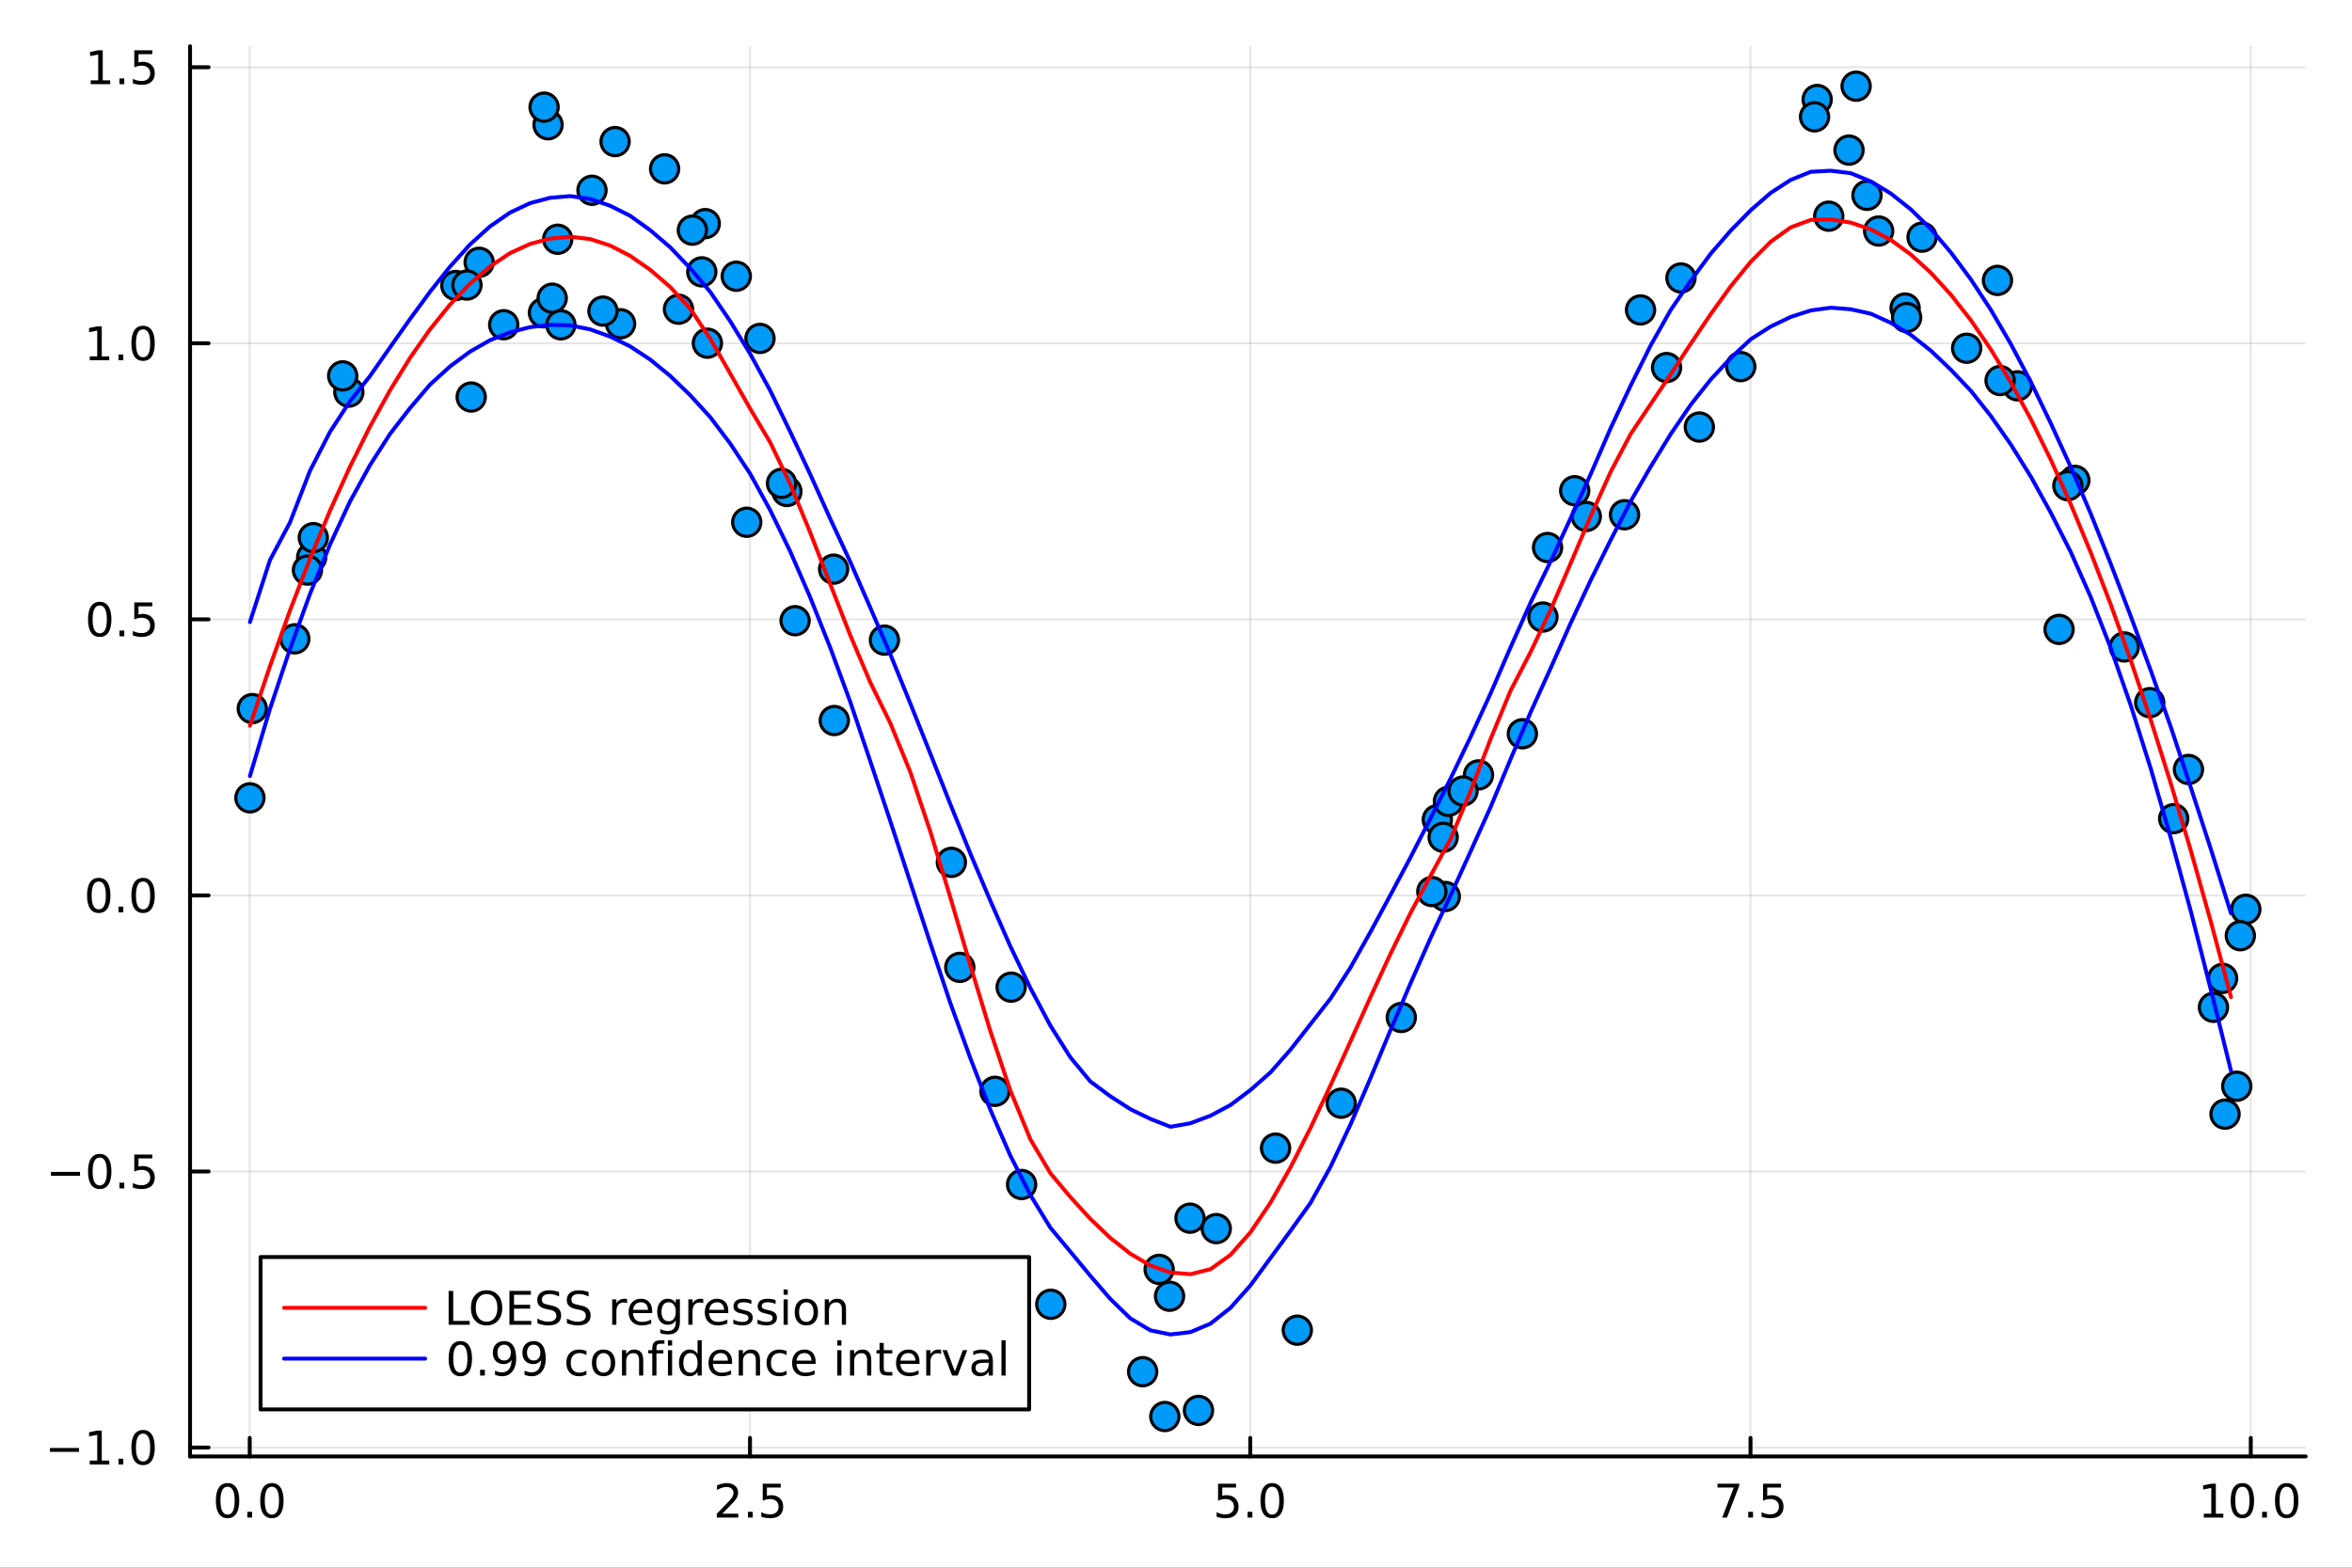 <?xml version="1.0" encoding="utf-8"?>
<svg xmlns="http://www.w3.org/2000/svg" xmlns:xlink="http://www.w3.org/1999/xlink" width="600" height="400" viewBox="0 0 2400 1600">
<rect x="0" y="0" width="2400" height="1600" fill="#333333" stroke="none"/>
<defs>
  <clipPath id="clip270">
    <rect x="0" y="0" width="2400" height="1600"/>
  </clipPath>
</defs>
<path clip-path="url(#clip270)" d="M0 1600 L2400 1600 L2400 0 L0 0  Z" fill="#ffffff" fill-rule="evenodd" fill-opacity="1"/>
<defs>
  <clipPath id="clip271">
    <rect x="480" y="0" width="1681" height="1600"/>
  </clipPath>
</defs>
<path clip-path="url(#clip270)" d="M193.936 1486.45 L2352.76 1486.45 L2352.76 47.244 L193.936 47.244  Z" fill="#ffffff" fill-rule="evenodd" fill-opacity="1"/>
<defs>
  <clipPath id="clip272">
    <rect x="193" y="47" width="2160" height="1440"/>
  </clipPath>
</defs>
<polyline clip-path="url(#clip272)" style="stroke:#000000; stroke-linecap:round; stroke-linejoin:round; stroke-width:2; stroke-opacity:0.1; fill:none" points="254.823,1486.45 254.823,47.244 "/>
<polyline clip-path="url(#clip272)" style="stroke:#000000; stroke-linecap:round; stroke-linejoin:round; stroke-width:2; stroke-opacity:0.1; fill:none" points="765.296,1486.45 765.296,47.244 "/>
<polyline clip-path="url(#clip272)" style="stroke:#000000; stroke-linecap:round; stroke-linejoin:round; stroke-width:2; stroke-opacity:0.1; fill:none" points="1275.77,1486.45 1275.77,47.244 "/>
<polyline clip-path="url(#clip272)" style="stroke:#000000; stroke-linecap:round; stroke-linejoin:round; stroke-width:2; stroke-opacity:0.1; fill:none" points="1786.24,1486.45 1786.24,47.244 "/>
<polyline clip-path="url(#clip272)" style="stroke:#000000; stroke-linecap:round; stroke-linejoin:round; stroke-width:2; stroke-opacity:0.1; fill:none" points="2296.71,1486.45 2296.71,47.244 "/>
<polyline clip-path="url(#clip270)" style="stroke:#000000; stroke-linecap:round; stroke-linejoin:round; stroke-width:4; stroke-opacity:1; fill:none" points="193.936,1486.45 2352.76,1486.45 "/>
<polyline clip-path="url(#clip270)" style="stroke:#000000; stroke-linecap:round; stroke-linejoin:round; stroke-width:4; stroke-opacity:1; fill:none" points="254.823,1486.45 254.823,1467.55 "/>
<polyline clip-path="url(#clip270)" style="stroke:#000000; stroke-linecap:round; stroke-linejoin:round; stroke-width:4; stroke-opacity:1; fill:none" points="765.296,1486.45 765.296,1467.55 "/>
<polyline clip-path="url(#clip270)" style="stroke:#000000; stroke-linecap:round; stroke-linejoin:round; stroke-width:4; stroke-opacity:1; fill:none" points="1275.77,1486.45 1275.77,1467.55 "/>
<polyline clip-path="url(#clip270)" style="stroke:#000000; stroke-linecap:round; stroke-linejoin:round; stroke-width:4; stroke-opacity:1; fill:none" points="1786.24,1486.45 1786.24,1467.55 "/>
<polyline clip-path="url(#clip270)" style="stroke:#000000; stroke-linecap:round; stroke-linejoin:round; stroke-width:4; stroke-opacity:1; fill:none" points="2296.71,1486.45 2296.71,1467.55 "/>
<path clip-path="url(#clip270)" d="M232.208 1517.37 Q228.597 1517.37 226.768 1520.93 Q224.962 1524.47 224.962 1531.6 Q224.962 1538.71 226.768 1542.27 Q228.597 1545.82 232.208 1545.82 Q235.842 1545.82 237.648 1542.27 Q239.476 1538.71 239.476 1531.6 Q239.476 1524.47 237.648 1520.93 Q235.842 1517.37 232.208 1517.37 M232.208 1513.66 Q238.018 1513.66 241.073 1518.27 Q244.152 1522.85 244.152 1531.6 Q244.152 1540.33 241.073 1544.94 Q238.018 1549.52 232.208 1549.52 Q226.398 1549.52 223.319 1544.94 Q220.263 1540.33 220.263 1531.6 Q220.263 1522.85 223.319 1518.27 Q226.398 1513.66 232.208 1513.66 Z" fill="#000000" fill-rule="nonzero" fill-opacity="1" /><path clip-path="url(#clip270)" d="M252.37 1542.97 L257.254 1542.97 L257.254 1548.85 L252.37 1548.85 L252.37 1542.97 Z" fill="#000000" fill-rule="nonzero" fill-opacity="1" /><path clip-path="url(#clip270)" d="M277.439 1517.37 Q273.828 1517.37 271.999 1520.93 Q270.194 1524.47 270.194 1531.6 Q270.194 1538.71 271.999 1542.27 Q273.828 1545.82 277.439 1545.82 Q281.073 1545.82 282.879 1542.27 Q284.707 1538.71 284.707 1531.6 Q284.707 1524.47 282.879 1520.93 Q281.073 1517.37 277.439 1517.37 M277.439 1513.66 Q283.249 1513.66 286.305 1518.27 Q289.383 1522.85 289.383 1531.6 Q289.383 1540.33 286.305 1544.94 Q283.249 1549.52 277.439 1549.52 Q271.629 1549.52 268.55 1544.94 Q265.495 1540.33 265.495 1531.6 Q265.495 1522.85 268.55 1518.27 Q271.629 1513.66 277.439 1513.66 Z" fill="#000000" fill-rule="nonzero" fill-opacity="1" /><path clip-path="url(#clip270)" d="M737.032 1544.91 L753.352 1544.91 L753.352 1548.85 L731.407 1548.85 L731.407 1544.91 Q734.069 1542.16 738.653 1537.53 Q743.259 1532.88 744.44 1531.53 Q746.685 1529.01 747.565 1527.27 Q748.467 1525.51 748.467 1523.82 Q748.467 1521.07 746.523 1519.33 Q744.602 1517.6 741.5 1517.6 Q739.301 1517.6 736.847 1518.36 Q734.416 1519.13 731.639 1520.68 L731.639 1515.95 Q734.463 1514.82 736.916 1514.24 Q739.37 1513.66 741.407 1513.66 Q746.777 1513.66 749.972 1516.35 Q753.166 1519.03 753.166 1523.52 Q753.166 1525.65 752.356 1527.57 Q751.569 1529.47 749.463 1532.07 Q748.884 1532.74 745.782 1535.95 Q742.68 1539.15 737.032 1544.91 Z" fill="#000000" fill-rule="nonzero" fill-opacity="1" /><path clip-path="url(#clip270)" d="M763.166 1542.97 L768.051 1542.97 L768.051 1548.85 L763.166 1548.85 L763.166 1542.97 Z" fill="#000000" fill-rule="nonzero" fill-opacity="1" /><path clip-path="url(#clip270)" d="M778.282 1514.29 L796.638 1514.29 L796.638 1518.22 L782.564 1518.22 L782.564 1526.7 Q783.583 1526.35 784.601 1526.19 Q785.62 1526 786.638 1526 Q792.425 1526 795.805 1529.17 Q799.185 1532.34 799.185 1537.76 Q799.185 1543.34 795.712 1546.44 Q792.24 1549.52 785.921 1549.52 Q783.745 1549.52 781.476 1549.15 Q779.231 1548.78 776.824 1548.04 L776.824 1543.34 Q778.907 1544.47 781.129 1545.03 Q783.351 1545.58 785.828 1545.58 Q789.833 1545.58 792.171 1543.48 Q794.509 1541.37 794.509 1537.76 Q794.509 1534.15 792.171 1532.04 Q789.833 1529.94 785.828 1529.94 Q783.953 1529.94 782.078 1530.35 Q780.226 1530.77 778.282 1531.65 L778.282 1514.29 Z" fill="#000000" fill-rule="nonzero" fill-opacity="1" /><path clip-path="url(#clip270)" d="M1242.93 1514.29 L1261.29 1514.29 L1261.29 1518.22 L1247.22 1518.22 L1247.22 1526.7 Q1248.23 1526.35 1249.25 1526.19 Q1250.27 1526 1251.29 1526 Q1257.08 1526 1260.46 1529.17 Q1263.84 1532.34 1263.84 1537.76 Q1263.84 1543.34 1260.36 1546.44 Q1256.89 1549.52 1250.57 1549.52 Q1248.4 1549.52 1246.13 1549.15 Q1243.88 1548.78 1241.47 1548.04 L1241.47 1543.34 Q1243.56 1544.47 1245.78 1545.03 Q1248 1545.58 1250.48 1545.58 Q1254.48 1545.58 1256.82 1543.48 Q1259.16 1541.37 1259.16 1537.76 Q1259.16 1534.15 1256.82 1532.04 Q1254.48 1529.94 1250.48 1529.94 Q1248.6 1529.94 1246.73 1530.35 Q1244.88 1530.77 1242.93 1531.65 L1242.93 1514.29 Z" fill="#000000" fill-rule="nonzero" fill-opacity="1" /><path clip-path="url(#clip270)" d="M1273.05 1542.97 L1277.93 1542.97 L1277.93 1548.85 L1273.05 1548.85 L1273.05 1542.97 Z" fill="#000000" fill-rule="nonzero" fill-opacity="1" /><path clip-path="url(#clip270)" d="M1298.12 1517.37 Q1294.51 1517.37 1292.68 1520.93 Q1290.87 1524.47 1290.87 1531.6 Q1290.87 1538.71 1292.68 1542.27 Q1294.51 1545.82 1298.12 1545.82 Q1301.75 1545.82 1303.56 1542.27 Q1305.39 1538.71 1305.39 1531.6 Q1305.39 1524.47 1303.56 1520.93 Q1301.75 1517.37 1298.12 1517.37 M1298.12 1513.66 Q1303.93 1513.66 1306.98 1518.27 Q1310.06 1522.85 1310.06 1531.6 Q1310.06 1540.33 1306.98 1544.94 Q1303.93 1549.52 1298.12 1549.52 Q1292.31 1549.52 1289.23 1544.94 Q1286.17 1540.33 1286.17 1531.6 Q1286.17 1522.85 1289.23 1518.27 Q1292.31 1513.66 1298.12 1513.66 Z" fill="#000000" fill-rule="nonzero" fill-opacity="1" /><path clip-path="url(#clip270)" d="M1752.56 1514.29 L1774.78 1514.29 L1774.78 1516.28 L1762.24 1548.85 L1757.35 1548.85 L1769.16 1518.22 L1752.56 1518.22 L1752.56 1514.29 Z" fill="#000000" fill-rule="nonzero" fill-opacity="1" /><path clip-path="url(#clip270)" d="M1783.9 1542.97 L1788.79 1542.97 L1788.79 1548.85 L1783.9 1548.85 L1783.9 1542.97 Z" fill="#000000" fill-rule="nonzero" fill-opacity="1" /><path clip-path="url(#clip270)" d="M1799.02 1514.29 L1817.38 1514.29 L1817.38 1518.22 L1803.3 1518.22 L1803.3 1526.7 Q1804.32 1526.35 1805.34 1526.19 Q1806.36 1526 1807.38 1526 Q1813.16 1526 1816.54 1529.17 Q1819.92 1532.34 1819.92 1537.76 Q1819.92 1543.34 1816.45 1546.44 Q1812.98 1549.52 1806.66 1549.52 Q1804.48 1549.52 1802.21 1549.15 Q1799.97 1548.78 1797.56 1548.04 L1797.56 1543.34 Q1799.64 1544.47 1801.87 1545.03 Q1804.09 1545.58 1806.56 1545.58 Q1810.57 1545.58 1812.91 1543.48 Q1815.25 1541.37 1815.25 1537.76 Q1815.25 1534.15 1812.91 1532.04 Q1810.57 1529.94 1806.56 1529.94 Q1804.69 1529.94 1802.81 1530.35 Q1800.96 1530.77 1799.02 1531.65 L1799.02 1514.29 Z" fill="#000000" fill-rule="nonzero" fill-opacity="1" /><path clip-path="url(#clip270)" d="M2248.79 1544.91 L2256.42 1544.91 L2256.42 1518.55 L2248.11 1520.21 L2248.11 1515.95 L2256.38 1514.29 L2261.05 1514.29 L2261.05 1544.91 L2268.69 1544.91 L2268.69 1548.85 L2248.79 1548.85 L2248.79 1544.91 Z" fill="#000000" fill-rule="nonzero" fill-opacity="1" /><path clip-path="url(#clip270)" d="M2288.14 1517.37 Q2284.53 1517.37 2282.7 1520.93 Q2280.89 1524.47 2280.89 1531.6 Q2280.89 1538.71 2282.7 1542.27 Q2284.53 1545.82 2288.14 1545.82 Q2291.77 1545.82 2293.58 1542.27 Q2295.41 1538.71 2295.41 1531.6 Q2295.41 1524.47 2293.58 1520.93 Q2291.77 1517.37 2288.14 1517.37 M2288.14 1513.66 Q2293.95 1513.66 2297 1518.27 Q2300.08 1522.85 2300.08 1531.6 Q2300.08 1540.33 2297 1544.94 Q2293.95 1549.52 2288.14 1549.52 Q2282.33 1549.52 2279.25 1544.94 Q2276.19 1540.33 2276.19 1531.6 Q2276.19 1522.85 2279.25 1518.27 Q2282.33 1513.66 2288.14 1513.66 Z" fill="#000000" fill-rule="nonzero" fill-opacity="1" /><path clip-path="url(#clip270)" d="M2308.3 1542.97 L2313.18 1542.97 L2313.18 1548.85 L2308.3 1548.85 L2308.3 1542.97 Z" fill="#000000" fill-rule="nonzero" fill-opacity="1" /><path clip-path="url(#clip270)" d="M2333.37 1517.37 Q2329.76 1517.37 2327.93 1520.93 Q2326.12 1524.47 2326.12 1531.6 Q2326.12 1538.71 2327.93 1542.27 Q2329.76 1545.82 2333.37 1545.82 Q2337 1545.82 2338.81 1542.27 Q2340.64 1538.71 2340.64 1531.6 Q2340.64 1524.47 2338.81 1520.93 Q2337 1517.37 2333.37 1517.37 M2333.37 1513.66 Q2339.18 1513.66 2342.23 1518.27 Q2345.31 1522.85 2345.31 1531.6 Q2345.31 1540.33 2342.23 1544.94 Q2339.18 1549.52 2333.37 1549.52 Q2327.56 1549.52 2324.48 1544.94 Q2321.42 1540.33 2321.42 1531.6 Q2321.42 1522.85 2324.48 1518.27 Q2327.56 1513.66 2333.37 1513.66 Z" fill="#000000" fill-rule="nonzero" fill-opacity="1" /><polyline clip-path="url(#clip272)" style="stroke:#000000; stroke-linecap:round; stroke-linejoin:round; stroke-width:2; stroke-opacity:0.1; fill:none" points="193.936,1477.37 2352.76,1477.37 "/>
<polyline clip-path="url(#clip272)" style="stroke:#000000; stroke-linecap:round; stroke-linejoin:round; stroke-width:2; stroke-opacity:0.1; fill:none" points="193.936,1195.63 2352.76,1195.63 "/>
<polyline clip-path="url(#clip272)" style="stroke:#000000; stroke-linecap:round; stroke-linejoin:round; stroke-width:2; stroke-opacity:0.1; fill:none" points="193.936,913.878 2352.76,913.878 "/>
<polyline clip-path="url(#clip272)" style="stroke:#000000; stroke-linecap:round; stroke-linejoin:round; stroke-width:2; stroke-opacity:0.1; fill:none" points="193.936,632.13 2352.76,632.13 "/>
<polyline clip-path="url(#clip272)" style="stroke:#000000; stroke-linecap:round; stroke-linejoin:round; stroke-width:2; stroke-opacity:0.1; fill:none" points="193.936,350.383 2352.76,350.383 "/>
<polyline clip-path="url(#clip272)" style="stroke:#000000; stroke-linecap:round; stroke-linejoin:round; stroke-width:2; stroke-opacity:0.1; fill:none" points="193.936,68.636 2352.76,68.636 "/>
<polyline clip-path="url(#clip270)" style="stroke:#000000; stroke-linecap:round; stroke-linejoin:round; stroke-width:4; stroke-opacity:1; fill:none" points="193.936,1486.45 193.936,47.244 "/>
<polyline clip-path="url(#clip270)" style="stroke:#000000; stroke-linecap:round; stroke-linejoin:round; stroke-width:4; stroke-opacity:1; fill:none" points="193.936,1477.37 212.834,1477.37 "/>
<polyline clip-path="url(#clip270)" style="stroke:#000000; stroke-linecap:round; stroke-linejoin:round; stroke-width:4; stroke-opacity:1; fill:none" points="193.936,1195.63 212.834,1195.63 "/>
<polyline clip-path="url(#clip270)" style="stroke:#000000; stroke-linecap:round; stroke-linejoin:round; stroke-width:4; stroke-opacity:1; fill:none" points="193.936,913.878 212.834,913.878 "/>
<polyline clip-path="url(#clip270)" style="stroke:#000000; stroke-linecap:round; stroke-linejoin:round; stroke-width:4; stroke-opacity:1; fill:none" points="193.936,632.13 212.834,632.13 "/>
<polyline clip-path="url(#clip270)" style="stroke:#000000; stroke-linecap:round; stroke-linejoin:round; stroke-width:4; stroke-opacity:1; fill:none" points="193.936,350.383 212.834,350.383 "/>
<polyline clip-path="url(#clip270)" style="stroke:#000000; stroke-linecap:round; stroke-linejoin:round; stroke-width:4; stroke-opacity:1; fill:none" points="193.936,68.636 212.834,68.636 "/>
<path clip-path="url(#clip270)" d="M50.992 1477.82 L80.668 1477.82 L80.668 1481.76 L50.992 1481.76 L50.992 1477.82 Z" fill="#000000" fill-rule="nonzero" fill-opacity="1" /><path clip-path="url(#clip270)" d="M91.571 1490.72 L99.21 1490.72 L99.21 1464.35 L90.899 1466.02 L90.899 1461.76 L99.163 1460.09 L103.839 1460.09 L103.839 1490.72 L111.478 1490.72 L111.478 1494.65 L91.571 1494.65 L91.571 1490.72 Z" fill="#000000" fill-rule="nonzero" fill-opacity="1" /><path clip-path="url(#clip270)" d="M120.922 1488.77 L125.807 1488.77 L125.807 1494.65 L120.922 1494.65 L120.922 1488.77 Z" fill="#000000" fill-rule="nonzero" fill-opacity="1" /><path clip-path="url(#clip270)" d="M145.992 1463.17 Q142.381 1463.17 140.552 1466.74 Q138.746 1470.28 138.746 1477.41 Q138.746 1484.51 140.552 1488.08 Q142.381 1491.62 145.992 1491.62 Q149.626 1491.62 151.431 1488.08 Q153.26 1484.51 153.26 1477.41 Q153.26 1470.28 151.431 1466.74 Q149.626 1463.17 145.992 1463.17 M145.992 1459.47 Q151.802 1459.47 154.857 1464.07 Q157.936 1468.66 157.936 1477.41 Q157.936 1486.13 154.857 1490.74 Q151.802 1495.32 145.992 1495.32 Q140.181 1495.32 137.103 1490.74 Q134.047 1486.13 134.047 1477.41 Q134.047 1468.66 137.103 1464.07 Q140.181 1459.47 145.992 1459.47 Z" fill="#000000" fill-rule="nonzero" fill-opacity="1" /><path clip-path="url(#clip270)" d="M51.987 1196.08 L81.663 1196.08 L81.663 1200.01 L51.987 1200.01 L51.987 1196.08 Z" fill="#000000" fill-rule="nonzero" fill-opacity="1" /><path clip-path="url(#clip270)" d="M101.756 1181.42 Q98.145 1181.42 96.316 1184.99 Q94.51 1188.53 94.51 1195.66 Q94.51 1202.77 96.316 1206.33 Q98.145 1209.87 101.756 1209.87 Q105.39 1209.87 107.196 1206.33 Q109.024 1202.77 109.024 1195.66 Q109.024 1188.53 107.196 1184.99 Q105.39 1181.42 101.756 1181.42 M101.756 1177.72 Q107.566 1177.72 110.621 1182.33 Q113.7 1186.91 113.7 1195.66 Q113.7 1204.39 110.621 1208.99 Q107.566 1213.58 101.756 1213.58 Q95.946 1213.58 92.867 1208.99 Q89.811 1204.39 89.811 1195.66 Q89.811 1186.91 92.867 1182.33 Q95.946 1177.72 101.756 1177.72 Z" fill="#000000" fill-rule="nonzero" fill-opacity="1" /><path clip-path="url(#clip270)" d="M121.918 1207.03 L126.802 1207.03 L126.802 1212.91 L121.918 1212.91 L121.918 1207.03 Z" fill="#000000" fill-rule="nonzero" fill-opacity="1" /><path clip-path="url(#clip270)" d="M137.033 1178.35 L155.39 1178.35 L155.39 1182.28 L141.316 1182.28 L141.316 1190.75 Q142.334 1190.41 143.353 1190.24 Q144.371 1190.06 145.39 1190.06 Q151.177 1190.06 154.556 1193.23 Q157.936 1196.4 157.936 1201.82 Q157.936 1207.4 154.464 1210.5 Q150.992 1213.58 144.672 1213.58 Q142.496 1213.58 140.228 1213.21 Q137.982 1212.84 135.575 1212.09 L135.575 1207.4 Q137.658 1208.53 139.881 1209.09 Q142.103 1209.64 144.58 1209.64 Q148.584 1209.64 150.922 1207.53 Q153.26 1205.43 153.26 1201.82 Q153.26 1198.21 150.922 1196.1 Q148.584 1193.99 144.58 1193.99 Q142.705 1193.99 140.83 1194.41 Q138.978 1194.83 137.033 1195.71 L137.033 1178.35 Z" fill="#000000" fill-rule="nonzero" fill-opacity="1" /><path clip-path="url(#clip270)" d="M100.76 899.676 Q97.149 899.676 95.321 903.241 Q93.515 906.783 93.515 913.912 Q93.515 921.019 95.321 924.584 Q97.149 928.125 100.76 928.125 Q104.395 928.125 106.2 924.584 Q108.029 921.019 108.029 913.912 Q108.029 906.783 106.2 903.241 Q104.395 899.676 100.76 899.676 M100.76 895.973 Q106.571 895.973 109.626 900.579 Q112.705 905.162 112.705 913.912 Q112.705 922.639 109.626 927.246 Q106.571 931.829 100.76 931.829 Q94.95 931.829 91.871 927.246 Q88.816 922.639 88.816 913.912 Q88.816 905.162 91.871 900.579 Q94.95 895.973 100.76 895.973 Z" fill="#000000" fill-rule="nonzero" fill-opacity="1" /><path clip-path="url(#clip270)" d="M120.922 925.278 L125.807 925.278 L125.807 931.158 L120.922 931.158 L120.922 925.278 Z" fill="#000000" fill-rule="nonzero" fill-opacity="1" /><path clip-path="url(#clip270)" d="M145.992 899.676 Q142.381 899.676 140.552 903.241 Q138.746 906.783 138.746 913.912 Q138.746 921.019 140.552 924.584 Q142.381 928.125 145.992 928.125 Q149.626 928.125 151.431 924.584 Q153.26 921.019 153.26 913.912 Q153.26 906.783 151.431 903.241 Q149.626 899.676 145.992 899.676 M145.992 895.973 Q151.802 895.973 154.857 900.579 Q157.936 905.162 157.936 913.912 Q157.936 922.639 154.857 927.246 Q151.802 931.829 145.992 931.829 Q140.181 931.829 137.103 927.246 Q134.047 922.639 134.047 913.912 Q134.047 905.162 137.103 900.579 Q140.181 895.973 145.992 895.973 Z" fill="#000000" fill-rule="nonzero" fill-opacity="1" /><path clip-path="url(#clip270)" d="M101.756 617.929 Q98.145 617.929 96.316 621.494 Q94.51 625.036 94.51 632.165 Q94.51 639.272 96.316 642.836 Q98.145 646.378 101.756 646.378 Q105.39 646.378 107.196 642.836 Q109.024 639.272 109.024 632.165 Q109.024 625.036 107.196 621.494 Q105.39 617.929 101.756 617.929 M101.756 614.225 Q107.566 614.225 110.621 618.832 Q113.7 623.415 113.7 632.165 Q113.7 640.892 110.621 645.498 Q107.566 650.082 101.756 650.082 Q95.946 650.082 92.867 645.498 Q89.811 640.892 89.811 632.165 Q89.811 623.415 92.867 618.832 Q95.946 614.225 101.756 614.225 Z" fill="#000000" fill-rule="nonzero" fill-opacity="1" /><path clip-path="url(#clip270)" d="M121.918 643.531 L126.802 643.531 L126.802 649.41 L121.918 649.41 L121.918 643.531 Z" fill="#000000" fill-rule="nonzero" fill-opacity="1" /><path clip-path="url(#clip270)" d="M137.033 614.85 L155.39 614.85 L155.39 618.786 L141.316 618.786 L141.316 627.258 Q142.334 626.911 143.353 626.749 Q144.371 626.563 145.39 626.563 Q151.177 626.563 154.556 629.735 Q157.936 632.906 157.936 638.323 Q157.936 643.901 154.464 647.003 Q150.992 650.082 144.672 650.082 Q142.496 650.082 140.228 649.711 Q137.982 649.341 135.575 648.6 L135.575 643.901 Q137.658 645.035 139.881 645.591 Q142.103 646.147 144.58 646.147 Q148.584 646.147 150.922 644.04 Q153.26 641.934 153.26 638.323 Q153.26 634.711 150.922 632.605 Q148.584 630.499 144.58 630.499 Q142.705 630.499 140.83 630.915 Q138.978 631.332 137.033 632.211 L137.033 614.85 Z" fill="#000000" fill-rule="nonzero" fill-opacity="1" /><path clip-path="url(#clip270)" d="M91.571 363.728 L99.21 363.728 L99.21 337.362 L90.899 339.029 L90.899 334.77 L99.163 333.103 L103.839 333.103 L103.839 363.728 L111.478 363.728 L111.478 367.663 L91.571 367.663 L91.571 363.728 Z" fill="#000000" fill-rule="nonzero" fill-opacity="1" /><path clip-path="url(#clip270)" d="M120.922 361.784 L125.807 361.784 L125.807 367.663 L120.922 367.663 L120.922 361.784 Z" fill="#000000" fill-rule="nonzero" fill-opacity="1" /><path clip-path="url(#clip270)" d="M145.992 336.182 Q142.381 336.182 140.552 339.747 Q138.746 343.288 138.746 350.418 Q138.746 357.524 140.552 361.089 Q142.381 364.631 145.992 364.631 Q149.626 364.631 151.431 361.089 Q153.26 357.524 153.26 350.418 Q153.26 343.288 151.431 339.747 Q149.626 336.182 145.992 336.182 M145.992 332.478 Q151.802 332.478 154.857 337.085 Q157.936 341.668 157.936 350.418 Q157.936 359.145 154.857 363.751 Q151.802 368.334 145.992 368.334 Q140.181 368.334 137.103 363.751 Q134.047 359.145 134.047 350.418 Q134.047 341.668 137.103 337.085 Q140.181 332.478 145.992 332.478 Z" fill="#000000" fill-rule="nonzero" fill-opacity="1" /><path clip-path="url(#clip270)" d="M92.566 81.981 L100.205 81.981 L100.205 55.615 L91.895 57.282 L91.895 53.023 L100.159 51.356 L104.834 51.356 L104.834 81.981 L112.473 81.981 L112.473 85.916 L92.566 85.916 L92.566 81.981 Z" fill="#000000" fill-rule="nonzero" fill-opacity="1" /><path clip-path="url(#clip270)" d="M121.918 80.036 L126.802 80.036 L126.802 85.916 L121.918 85.916 L121.918 80.036 Z" fill="#000000" fill-rule="nonzero" fill-opacity="1" /><path clip-path="url(#clip270)" d="M137.033 51.356 L155.39 51.356 L155.39 55.291 L141.316 55.291 L141.316 63.763 Q142.334 63.416 143.353 63.254 Q144.371 63.069 145.39 63.069 Q151.177 63.069 154.556 66.24 Q157.936 69.411 157.936 74.828 Q157.936 80.407 154.464 83.508 Q150.992 86.587 144.672 86.587 Q142.496 86.587 140.228 86.217 Q137.982 85.846 135.575 85.106 L135.575 80.407 Q137.658 81.541 139.881 82.096 Q142.103 82.652 144.58 82.652 Q148.584 82.652 150.922 80.546 Q153.26 78.439 153.26 74.828 Q153.26 71.217 150.922 69.11 Q148.584 67.004 144.58 67.004 Q142.705 67.004 140.83 67.421 Q138.978 67.837 137.033 68.717 L137.033 51.356 Z" fill="#000000" fill-rule="nonzero" fill-opacity="1" /><circle clip-path="url(#clip272)" cx="1193.42" cy="1322.94" r="14.4" fill="#009af9" fill-rule="evenodd" fill-opacity="1" stroke="#000000" stroke-opacity="1" stroke-width="3.2"/>
<circle clip-path="url(#clip272)" cx="569.082" cy="244.169" r="14.4" fill="#009af9" fill-rule="evenodd" fill-opacity="1" stroke="#000000" stroke-opacity="1" stroke-width="3.2"/>
<circle clip-path="url(#clip272)" cx="355.965" cy="400.212" r="14.4" fill="#009af9" fill-rule="evenodd" fill-opacity="1" stroke="#000000" stroke-opacity="1" stroke-width="3.2"/>
<circle clip-path="url(#clip272)" cx="1674.01" cy="316.325" r="14.4" fill="#009af9" fill-rule="evenodd" fill-opacity="1" stroke="#000000" stroke-opacity="1" stroke-width="3.2"/>
<circle clip-path="url(#clip272)" cx="1042.45" cy="1208.92" r="14.4" fill="#009af9" fill-rule="evenodd" fill-opacity="1" stroke="#000000" stroke-opacity="1" stroke-width="3.2"/>
<circle clip-path="url(#clip272)" cx="1553.45" cy="748.886" r="14.4" fill="#009af9" fill-rule="evenodd" fill-opacity="1" stroke="#000000" stroke-opacity="1" stroke-width="3.2"/>
<circle clip-path="url(#clip272)" cx="465.168" cy="291.361" r="14.4" fill="#009af9" fill-rule="evenodd" fill-opacity="1" stroke="#000000" stroke-opacity="1" stroke-width="3.2"/>
<circle clip-path="url(#clip272)" cx="633.235" cy="330.419" r="14.4" fill="#009af9" fill-rule="evenodd" fill-opacity="1" stroke="#000000" stroke-opacity="1" stroke-width="3.2"/>
<circle clip-path="url(#clip272)" cx="1894.02" cy="87.976" r="14.4" fill="#009af9" fill-rule="evenodd" fill-opacity="1" stroke="#000000" stroke-opacity="1" stroke-width="3.2"/>
<circle clip-path="url(#clip272)" cx="1323.79" cy="1357.61" r="14.4" fill="#009af9" fill-rule="evenodd" fill-opacity="1" stroke="#000000" stroke-opacity="1" stroke-width="3.2"/>
<circle clip-path="url(#clip272)" cx="1214.3" cy="1243.27" r="14.4" fill="#009af9" fill-rule="evenodd" fill-opacity="1" stroke="#000000" stroke-opacity="1" stroke-width="3.2"/>
<circle clip-path="url(#clip272)" cx="1165.98" cy="1399.95" r="14.4" fill="#009af9" fill-rule="evenodd" fill-opacity="1" stroke="#000000" stroke-opacity="1" stroke-width="3.2"/>
<circle clip-path="url(#clip272)" cx="2291.66" cy="928" r="14.4" fill="#009af9" fill-rule="evenodd" fill-opacity="1" stroke="#000000" stroke-opacity="1" stroke-width="3.2"/>
<circle clip-path="url(#clip272)" cx="721.833" cy="350.252" r="14.4" fill="#009af9" fill-rule="evenodd" fill-opacity="1" stroke="#000000" stroke-opacity="1" stroke-width="3.2"/>
<circle clip-path="url(#clip272)" cx="811.301" cy="633.485" r="14.4" fill="#009af9" fill-rule="evenodd" fill-opacity="1" stroke="#000000" stroke-opacity="1" stroke-width="3.2"/>
<circle clip-path="url(#clip272)" cx="318.044" cy="568.856" r="14.4" fill="#009af9" fill-rule="evenodd" fill-opacity="1" stroke="#000000" stroke-opacity="1" stroke-width="3.2"/>
<circle clip-path="url(#clip272)" cx="1182.81" cy="1295.54" r="14.4" fill="#009af9" fill-rule="evenodd" fill-opacity="1" stroke="#000000" stroke-opacity="1" stroke-width="3.2"/>
<circle clip-path="url(#clip272)" cx="627.654" cy="144.511" r="14.4" fill="#009af9" fill-rule="evenodd" fill-opacity="1" stroke="#000000" stroke-opacity="1" stroke-width="3.2"/>
<circle clip-path="url(#clip272)" cx="2101.1" cy="642.359" r="14.4" fill="#009af9" fill-rule="evenodd" fill-opacity="1" stroke="#000000" stroke-opacity="1" stroke-width="3.2"/>
<circle clip-path="url(#clip272)" cx="2058.62" cy="393.789" r="14.4" fill="#009af9" fill-rule="evenodd" fill-opacity="1" stroke="#000000" stroke-opacity="1" stroke-width="3.2"/>
<circle clip-path="url(#clip272)" cx="1606.83" cy="500.828" r="14.4" fill="#009af9" fill-rule="evenodd" fill-opacity="1" stroke="#000000" stroke-opacity="1" stroke-width="3.2"/>
<circle clip-path="url(#clip272)" cx="2167.63" cy="660.304" r="14.4" fill="#009af9" fill-rule="evenodd" fill-opacity="1" stroke="#000000" stroke-opacity="1" stroke-width="3.2"/>
<circle clip-path="url(#clip272)" cx="480.813" cy="405.201" r="14.4" fill="#009af9" fill-rule="evenodd" fill-opacity="1" stroke="#000000" stroke-opacity="1" stroke-width="3.2"/>
<circle clip-path="url(#clip272)" cx="2040.9" cy="388.361" r="14.4" fill="#009af9" fill-rule="evenodd" fill-opacity="1" stroke="#000000" stroke-opacity="1" stroke-width="3.2"/>
<circle clip-path="url(#clip272)" cx="1961.29" cy="242.047" r="14.4" fill="#009af9" fill-rule="evenodd" fill-opacity="1" stroke="#000000" stroke-opacity="1" stroke-width="3.2"/>
<circle clip-path="url(#clip272)" cx="1715.26" cy="283.689" r="14.4" fill="#009af9" fill-rule="evenodd" fill-opacity="1" stroke="#000000" stroke-opacity="1" stroke-width="3.2"/>
<circle clip-path="url(#clip272)" cx="604.059" cy="194.183" r="14.4" fill="#009af9" fill-rule="evenodd" fill-opacity="1" stroke="#000000" stroke-opacity="1" stroke-width="3.2"/>
<circle clip-path="url(#clip272)" cx="979.364" cy="987.309" r="14.4" fill="#009af9" fill-rule="evenodd" fill-opacity="1" stroke="#000000" stroke-opacity="1" stroke-width="3.2"/>
<circle clip-path="url(#clip272)" cx="2117.17" cy="490.226" r="14.4" fill="#009af9" fill-rule="evenodd" fill-opacity="1" stroke="#000000" stroke-opacity="1" stroke-width="3.2"/>
<circle clip-path="url(#clip272)" cx="2270.44" cy="1137.12" r="14.4" fill="#009af9" fill-rule="evenodd" fill-opacity="1" stroke="#000000" stroke-opacity="1" stroke-width="3.2"/>
<circle clip-path="url(#clip272)" cx="1905.07" cy="199.355" r="14.4" fill="#009af9" fill-rule="evenodd" fill-opacity="1" stroke="#000000" stroke-opacity="1" stroke-width="3.2"/>
<circle clip-path="url(#clip272)" cx="1015.3" cy="1113.8" r="14.4" fill="#009af9" fill-rule="evenodd" fill-opacity="1" stroke="#000000" stroke-opacity="1" stroke-width="3.2"/>
<circle clip-path="url(#clip272)" cx="1734.02" cy="435.835" r="14.4" fill="#009af9" fill-rule="evenodd" fill-opacity="1" stroke="#000000" stroke-opacity="1" stroke-width="3.2"/>
<circle clip-path="url(#clip272)" cx="1579.14" cy="558.798" r="14.4" fill="#009af9" fill-rule="evenodd" fill-opacity="1" stroke="#000000" stroke-opacity="1" stroke-width="3.2"/>
<circle clip-path="url(#clip272)" cx="851.329" cy="735.38" r="14.4" fill="#009af9" fill-rule="evenodd" fill-opacity="1" stroke="#000000" stroke-opacity="1" stroke-width="3.2"/>
<circle clip-path="url(#clip272)" cx="488.92" cy="267.697" r="14.4" fill="#009af9" fill-rule="evenodd" fill-opacity="1" stroke="#000000" stroke-opacity="1" stroke-width="3.2"/>
<circle clip-path="url(#clip272)" cx="2038.24" cy="286.179" r="14.4" fill="#009af9" fill-rule="evenodd" fill-opacity="1" stroke="#000000" stroke-opacity="1" stroke-width="3.2"/>
<circle clip-path="url(#clip272)" cx="678.177" cy="172.319" r="14.4" fill="#009af9" fill-rule="evenodd" fill-opacity="1" stroke="#000000" stroke-opacity="1" stroke-width="3.2"/>
<circle clip-path="url(#clip272)" cx="1944" cy="314.409" r="14.4" fill="#009af9" fill-rule="evenodd" fill-opacity="1" stroke="#000000" stroke-opacity="1" stroke-width="3.2"/>
<circle clip-path="url(#clip272)" cx="1700.6" cy="375.126" r="14.4" fill="#009af9" fill-rule="evenodd" fill-opacity="1" stroke="#000000" stroke-opacity="1" stroke-width="3.2"/>
<circle clip-path="url(#clip272)" cx="1866.06" cy="220.634" r="14.4" fill="#009af9" fill-rule="evenodd" fill-opacity="1" stroke="#000000" stroke-opacity="1" stroke-width="3.2"/>
<circle clip-path="url(#clip272)" cx="1474.8" cy="914.998" r="14.4" fill="#009af9" fill-rule="evenodd" fill-opacity="1" stroke="#000000" stroke-opacity="1" stroke-width="3.2"/>
<circle clip-path="url(#clip272)" cx="1618.66" cy="527.125" r="14.4" fill="#009af9" fill-rule="evenodd" fill-opacity="1" stroke="#000000" stroke-opacity="1" stroke-width="3.2"/>
<circle clip-path="url(#clip272)" cx="1466.65" cy="836.481" r="14.4" fill="#009af9" fill-rule="evenodd" fill-opacity="1" stroke="#000000" stroke-opacity="1" stroke-width="3.2"/>
<circle clip-path="url(#clip272)" cx="2267.97" cy="998.562" r="14.4" fill="#009af9" fill-rule="evenodd" fill-opacity="1" stroke="#000000" stroke-opacity="1" stroke-width="3.2"/>
<circle clip-path="url(#clip272)" cx="751.311" cy="281.927" r="14.4" fill="#009af9" fill-rule="evenodd" fill-opacity="1" stroke="#000000" stroke-opacity="1" stroke-width="3.2"/>
<circle clip-path="url(#clip272)" cx="476.481" cy="290.915" r="14.4" fill="#009af9" fill-rule="evenodd" fill-opacity="1" stroke="#000000" stroke-opacity="1" stroke-width="3.2"/>
<circle clip-path="url(#clip272)" cx="554.535" cy="319.215" r="14.4" fill="#009af9" fill-rule="evenodd" fill-opacity="1" stroke="#000000" stroke-opacity="1" stroke-width="3.2"/>
<circle clip-path="url(#clip272)" cx="257.45" cy="723.205" r="14.4" fill="#009af9" fill-rule="evenodd" fill-opacity="1" stroke="#000000" stroke-opacity="1" stroke-width="3.2"/>
<circle clip-path="url(#clip272)" cx="1222.94" cy="1439.48" r="14.4" fill="#009af9" fill-rule="evenodd" fill-opacity="1" stroke="#000000" stroke-opacity="1" stroke-width="3.2"/>
<circle clip-path="url(#clip272)" cx="1188.59" cy="1445.72" r="14.4" fill="#009af9" fill-rule="evenodd" fill-opacity="1" stroke="#000000" stroke-opacity="1" stroke-width="3.2"/>
<circle clip-path="url(#clip272)" cx="719.645" cy="228.232" r="14.4" fill="#009af9" fill-rule="evenodd" fill-opacity="1" stroke="#000000" stroke-opacity="1" stroke-width="3.2"/>
<circle clip-path="url(#clip272)" cx="1461.03" cy="909.927" r="14.4" fill="#009af9" fill-rule="evenodd" fill-opacity="1" stroke="#000000" stroke-opacity="1" stroke-width="3.2"/>
<circle clip-path="url(#clip272)" cx="563.478" cy="304.326" r="14.4" fill="#009af9" fill-rule="evenodd" fill-opacity="1" stroke="#000000" stroke-opacity="1" stroke-width="3.2"/>
<circle clip-path="url(#clip272)" cx="1241.09" cy="1253.94" r="14.4" fill="#009af9" fill-rule="evenodd" fill-opacity="1" stroke="#000000" stroke-opacity="1" stroke-width="3.2"/>
<circle clip-path="url(#clip272)" cx="513.984" cy="331.428" r="14.4" fill="#009af9" fill-rule="evenodd" fill-opacity="1" stroke="#000000" stroke-opacity="1" stroke-width="3.2"/>
<circle clip-path="url(#clip272)" cx="300.816" cy="651.973" r="14.4" fill="#009af9" fill-rule="evenodd" fill-opacity="1" stroke="#000000" stroke-opacity="1" stroke-width="3.2"/>
<circle clip-path="url(#clip272)" cx="2193.58" cy="717.122" r="14.4" fill="#009af9" fill-rule="evenodd" fill-opacity="1" stroke="#000000" stroke-opacity="1" stroke-width="3.2"/>
<circle clip-path="url(#clip272)" cx="1477.99" cy="817.843" r="14.4" fill="#009af9" fill-rule="evenodd" fill-opacity="1" stroke="#000000" stroke-opacity="1" stroke-width="3.2"/>
<circle clip-path="url(#clip272)" cx="1776.27" cy="374.17" r="14.4" fill="#009af9" fill-rule="evenodd" fill-opacity="1" stroke="#000000" stroke-opacity="1" stroke-width="3.2"/>
<circle clip-path="url(#clip272)" cx="2282.41" cy="1108.65" r="14.4" fill="#009af9" fill-rule="evenodd" fill-opacity="1" stroke="#000000" stroke-opacity="1" stroke-width="3.2"/>
<circle clip-path="url(#clip272)" cx="313.711" cy="581.862" r="14.4" fill="#009af9" fill-rule="evenodd" fill-opacity="1" stroke="#000000" stroke-opacity="1" stroke-width="3.2"/>
<circle clip-path="url(#clip272)" cx="1854.26" cy="101.547" r="14.4" fill="#009af9" fill-rule="evenodd" fill-opacity="1" stroke="#000000" stroke-opacity="1" stroke-width="3.2"/>
<circle clip-path="url(#clip272)" cx="802.965" cy="501.619" r="14.4" fill="#009af9" fill-rule="evenodd" fill-opacity="1" stroke="#000000" stroke-opacity="1" stroke-width="3.2"/>
<circle clip-path="url(#clip272)" cx="902.475" cy="653.298" r="14.4" fill="#009af9" fill-rule="evenodd" fill-opacity="1" stroke="#000000" stroke-opacity="1" stroke-width="3.2"/>
<circle clip-path="url(#clip272)" cx="559.247" cy="127.342" r="14.4" fill="#009af9" fill-rule="evenodd" fill-opacity="1" stroke="#000000" stroke-opacity="1" stroke-width="3.2"/>
<circle clip-path="url(#clip272)" cx="970.809" cy="880.128" r="14.4" fill="#009af9" fill-rule="evenodd" fill-opacity="1" stroke="#000000" stroke-opacity="1" stroke-width="3.2"/>
<circle clip-path="url(#clip272)" cx="1368.56" cy="1125.94" r="14.4" fill="#009af9" fill-rule="evenodd" fill-opacity="1" stroke="#000000" stroke-opacity="1" stroke-width="3.2"/>
<circle clip-path="url(#clip272)" cx="1508.69" cy="790.887" r="14.4" fill="#009af9" fill-rule="evenodd" fill-opacity="1" stroke="#000000" stroke-opacity="1" stroke-width="3.2"/>
<circle clip-path="url(#clip272)" cx="1429.89" cy="1038.44" r="14.4" fill="#009af9" fill-rule="evenodd" fill-opacity="1" stroke="#000000" stroke-opacity="1" stroke-width="3.2"/>
<circle clip-path="url(#clip272)" cx="1916.98" cy="235.776" r="14.4" fill="#009af9" fill-rule="evenodd" fill-opacity="1" stroke="#000000" stroke-opacity="1" stroke-width="3.2"/>
<circle clip-path="url(#clip272)" cx="2258.64" cy="1028.09" r="14.4" fill="#009af9" fill-rule="evenodd" fill-opacity="1" stroke="#000000" stroke-opacity="1" stroke-width="3.2"/>
<circle clip-path="url(#clip272)" cx="1072.21" cy="1331.14" r="14.4" fill="#009af9" fill-rule="evenodd" fill-opacity="1" stroke="#000000" stroke-opacity="1" stroke-width="3.2"/>
<circle clip-path="url(#clip272)" cx="1886.74" cy="153.198" r="14.4" fill="#009af9" fill-rule="evenodd" fill-opacity="1" stroke="#000000" stroke-opacity="1" stroke-width="3.2"/>
<circle clip-path="url(#clip272)" cx="1031.79" cy="1007.51" r="14.4" fill="#009af9" fill-rule="evenodd" fill-opacity="1" stroke="#000000" stroke-opacity="1" stroke-width="3.2"/>
<circle clip-path="url(#clip272)" cx="2110.04" cy="495.732" r="14.4" fill="#009af9" fill-rule="evenodd" fill-opacity="1" stroke="#000000" stroke-opacity="1" stroke-width="3.2"/>
<circle clip-path="url(#clip272)" cx="775.5" cy="345.392" r="14.4" fill="#009af9" fill-rule="evenodd" fill-opacity="1" stroke="#000000" stroke-opacity="1" stroke-width="3.2"/>
<circle clip-path="url(#clip272)" cx="555.183" cy="109.355" r="14.4" fill="#009af9" fill-rule="evenodd" fill-opacity="1" stroke="#000000" stroke-opacity="1" stroke-width="3.2"/>
<circle clip-path="url(#clip272)" cx="850.631" cy="580.887" r="14.4" fill="#009af9" fill-rule="evenodd" fill-opacity="1" stroke="#000000" stroke-opacity="1" stroke-width="3.2"/>
<circle clip-path="url(#clip272)" cx="1851.58" cy="119.254" r="14.4" fill="#009af9" fill-rule="evenodd" fill-opacity="1" stroke="#000000" stroke-opacity="1" stroke-width="3.2"/>
<circle clip-path="url(#clip272)" cx="716.108" cy="277.449" r="14.4" fill="#009af9" fill-rule="evenodd" fill-opacity="1" stroke="#000000" stroke-opacity="1" stroke-width="3.2"/>
<circle clip-path="url(#clip272)" cx="1492.91" cy="807.318" r="14.4" fill="#009af9" fill-rule="evenodd" fill-opacity="1" stroke="#000000" stroke-opacity="1" stroke-width="3.2"/>
<circle clip-path="url(#clip272)" cx="319.716" cy="548.72" r="14.4" fill="#009af9" fill-rule="evenodd" fill-opacity="1" stroke="#000000" stroke-opacity="1" stroke-width="3.2"/>
<circle clip-path="url(#clip272)" cx="2233.12" cy="785.322" r="14.4" fill="#009af9" fill-rule="evenodd" fill-opacity="1" stroke="#000000" stroke-opacity="1" stroke-width="3.2"/>
<circle clip-path="url(#clip272)" cx="797.472" cy="493.27" r="14.4" fill="#009af9" fill-rule="evenodd" fill-opacity="1" stroke="#000000" stroke-opacity="1" stroke-width="3.2"/>
<circle clip-path="url(#clip272)" cx="761.986" cy="533.014" r="14.4" fill="#009af9" fill-rule="evenodd" fill-opacity="1" stroke="#000000" stroke-opacity="1" stroke-width="3.2"/>
<circle clip-path="url(#clip272)" cx="706.511" cy="234.91" r="14.4" fill="#009af9" fill-rule="evenodd" fill-opacity="1" stroke="#000000" stroke-opacity="1" stroke-width="3.2"/>
<circle clip-path="url(#clip272)" cx="2006.8" cy="355.436" r="14.4" fill="#009af9" fill-rule="evenodd" fill-opacity="1" stroke="#000000" stroke-opacity="1" stroke-width="3.2"/>
<circle clip-path="url(#clip272)" cx="255.035" cy="814.275" r="14.4" fill="#009af9" fill-rule="evenodd" fill-opacity="1" stroke="#000000" stroke-opacity="1" stroke-width="3.2"/>
<circle clip-path="url(#clip272)" cx="692.35" cy="315.583" r="14.4" fill="#009af9" fill-rule="evenodd" fill-opacity="1" stroke="#000000" stroke-opacity="1" stroke-width="3.2"/>
<circle clip-path="url(#clip272)" cx="615.266" cy="317.506" r="14.4" fill="#009af9" fill-rule="evenodd" fill-opacity="1" stroke="#000000" stroke-opacity="1" stroke-width="3.2"/>
<circle clip-path="url(#clip272)" cx="2218.05" cy="835.513" r="14.4" fill="#009af9" fill-rule="evenodd" fill-opacity="1" stroke="#000000" stroke-opacity="1" stroke-width="3.2"/>
<circle clip-path="url(#clip272)" cx="349.663" cy="383.597" r="14.4" fill="#009af9" fill-rule="evenodd" fill-opacity="1" stroke="#000000" stroke-opacity="1" stroke-width="3.2"/>
<circle clip-path="url(#clip272)" cx="1301.59" cy="1171.82" r="14.4" fill="#009af9" fill-rule="evenodd" fill-opacity="1" stroke="#000000" stroke-opacity="1" stroke-width="3.2"/>
<circle clip-path="url(#clip272)" cx="1945.55" cy="324.075" r="14.4" fill="#009af9" fill-rule="evenodd" fill-opacity="1" stroke="#000000" stroke-opacity="1" stroke-width="3.2"/>
<circle clip-path="url(#clip272)" cx="1657.68" cy="525.345" r="14.4" fill="#009af9" fill-rule="evenodd" fill-opacity="1" stroke="#000000" stroke-opacity="1" stroke-width="3.2"/>
<circle clip-path="url(#clip272)" cx="2286.07" cy="954.992" r="14.4" fill="#009af9" fill-rule="evenodd" fill-opacity="1" stroke="#000000" stroke-opacity="1" stroke-width="3.2"/>
<circle clip-path="url(#clip272)" cx="572.32" cy="331.518" r="14.4" fill="#009af9" fill-rule="evenodd" fill-opacity="1" stroke="#000000" stroke-opacity="1" stroke-width="3.2"/>
<circle clip-path="url(#clip272)" cx="1574.4" cy="629.763" r="14.4" fill="#009af9" fill-rule="evenodd" fill-opacity="1" stroke="#000000" stroke-opacity="1" stroke-width="3.2"/>
<circle clip-path="url(#clip272)" cx="1472.61" cy="854.58" r="14.4" fill="#009af9" fill-rule="evenodd" fill-opacity="1" stroke="#000000" stroke-opacity="1" stroke-width="3.2"/>
<polyline clip-path="url(#clip272)" style="stroke:#ff0000; stroke-linecap:round; stroke-linejoin:round; stroke-width:4; stroke-opacity:1; fill:none" points="255.035,740.661 275.454,679.974 295.872,623.143 316.291,570.223 336.71,521.268 357.129,476.327 377.548,435.364 397.967,398.35 418.386,365.268 438.805,336.103 459.224,310.839 479.643,289.46 500.061,271.95 520.48,258.329 540.899,248.944 561.318,243.486 581.737,241.6 602.156,243.988 622.575,250.583 642.994,261.111 663.413,275.298 683.832,292.871 704.25,314.951 724.669,345.608 745.088,381.182 765.507,417.175 785.926,451.533 806.345,494.134 826.764,543.553 847.183,596.161 867.602,648.326 888.021,696.417 908.439,737.939 928.858,787.87 949.277,848.605 969.696,915.812 990.115,985.16 1010.53,1052.32 1030.95,1112.96 1051.37,1162.75 1071.79,1197.36 1092.21,1221.74 1112.63,1244.02 1133.05,1263.53 1153.47,1279.61 1173.89,1291.57 1194.3,1298.74 1214.72,1300.46 1235.14,1295.36 1255.56,1280.76 1275.98,1257.66 1296.4,1227.45 1316.82,1191.48 1337.24,1151.13 1357.66,1107.77 1378.07,1062.77 1398.49,1017.5 1418.91,973.342 1439.33,931.656 1459.75,893.817 1480.17,856.287 1500.59,807.44 1521.01,754.186 1541.43,704.843 1561.84,665.42 1582.26,622.412 1602.68,575.006 1623.1,526.852 1643.52,481.601 1663.94,442.905 1684.36,412.501 1704.78,381.981 1725.2,350.911 1745.61,320.568 1766.03,292.229 1786.45,267.171 1806.87,246.672 1827.29,232.01 1847.71,224.461 1868.13,223.977 1888.55,227.209 1908.97,234.1 1929.38,244.871 1949.8,259.728 1970.22,278.395 1990.64,300.732 2011.06,326.796 2031.48,356.643 2051.9,390.328 2072.32,427.908 2092.74,469.439 2113.15,514.939 2133.57,564.282 2153.99,617.458 2174.41,674.474 2194.83,735.338 2215.25,800.057 2235.67,868.64 2256.09,941.172 2276.51,1017.6 "/>
<polyline clip-path="url(#clip272)" style="stroke:#0000ff; stroke-linecap:round; stroke-linejoin:round; stroke-width:4; stroke-opacity:1; fill:none" points="255.035,792.015 275.454,723.575 295.872,662.457 316.291,606.244 336.71,555.864 357.129,511.873 377.548,474.761 397.967,442.864 418.386,416.516 438.805,392.518 459.224,373.968 479.643,358.858 500.061,347.201 520.48,339.179 540.899,333.858 561.318,331.528 581.737,332.005 602.156,336.16 622.575,343.479 642.994,353.526 663.413,366.939 683.832,383.637 704.25,403.356 724.669,425.676 745.088,452.665 765.507,483.587 785.926,520.762 806.345,562.784 826.764,609.751 847.183,661.023 867.602,716.338 888.021,776.867 908.439,837.973 928.858,900.426 949.277,962.624 969.696,1023.64 990.115,1079.9 1010.53,1132.6 1030.95,1179.42 1051.37,1219.62 1071.79,1252.96 1092.21,1277.49 1112.63,1302.15 1133.05,1325.8 1153.47,1345.6 1173.89,1357.78 1194.3,1361.97 1214.72,1359.55 1235.14,1350.94 1255.56,1334.84 1275.98,1311.89 1296.4,1283.96 1316.82,1256.21 1337.24,1227.74 1357.66,1190.85 1378.07,1147.62 1398.49,1100.29 1418.91,1051.23 1439.33,1003.54 1459.75,957.331 1480.17,913.771 1500.59,869.019 1521.01,823.721 1541.43,774.672 1561.84,726.997 1582.26,682.003 1602.68,636.052 1623.1,592.354 1643.52,551.185 1663.94,511.657 1684.36,476.33 1704.78,443.067 1725.2,413.126 1745.61,387.37 1766.03,365.408 1786.45,346.241 1806.87,333.262 1827.29,323.425 1847.71,316.844 1868.13,314.043 1888.55,315.636 1908.97,320.172 1929.38,329.456 1949.8,341.722 1970.22,357.86 1990.64,377.317 2011.06,398.836 2031.48,424.614 2051.9,453.708 2072.32,486.53 2092.74,523.487 2113.15,563.704 2133.57,609.777 2153.99,661.885 2174.41,720.419 2194.83,785.066 2215.25,855.827 2235.67,930.634 2256.09,1010.66 2276.51,1092.84 "/>
<polyline clip-path="url(#clip272)" style="stroke:#0000ff; stroke-linecap:round; stroke-linejoin:round; stroke-width:4; stroke-opacity:1; fill:none" points="255.035,634.883 275.454,571.704 295.872,533.229 316.291,480.581 336.71,440.829 357.129,409.493 377.548,383.811 397.967,354.536 418.386,325.624 438.805,297.8 459.224,272.115 479.643,249.481 500.061,231.054 520.48,216.934 540.899,207.341 561.318,201.901 581.737,200.148 602.156,203.034 622.575,209.979 642.994,220.242 663.413,234.878 683.832,252.35 704.25,273.692 724.669,297.82 745.088,327.832 765.507,361.16 785.926,398.681 806.345,440.69 826.764,484.102 847.183,529.502 867.602,573.379 888.021,620.127 908.439,667.635 928.858,717.857 949.277,769.039 969.696,820.656 990.115,871.103 1010.53,919.327 1030.95,965.78 1051.37,1008.28 1071.79,1046.74 1092.21,1079.12 1112.63,1103.81 1133.05,1118.91 1153.47,1132.07 1173.89,1141.97 1194.3,1150.01 1214.72,1146.39 1235.14,1138.71 1255.56,1127.83 1275.98,1112.47 1296.4,1094.51 1316.82,1071.32 1337.24,1045.26 1357.66,1019.18 1378.07,987.436 1398.49,951.047 1418.91,913.254 1439.33,874.983 1459.75,835.043 1480.17,794.597 1500.59,752.139 1521.01,707.759 1541.43,660.558 1561.84,614.967 1582.26,572.944 1602.68,528.83 1623.1,484.054 1643.52,436.97 1663.94,393.52 1684.36,352.511 1704.78,316.393 1725.2,286.62 1745.61,258.943 1766.03,235.362 1786.45,214.56 1806.87,196.829 1827.29,183.582 1847.71,175.336 1868.13,174.242 1888.55,176.775 1908.97,185.169 1929.38,197.475 1949.8,213.677 1970.22,233.621 1990.64,257.616 2011.06,285.121 2031.48,316.196 2051.9,351.154 2072.32,389.921 2092.74,432.256 2113.15,476.965 2133.57,524.675 2153.99,575.876 2174.41,629.378 2194.83,684.845 2215.25,742.391 2235.67,804.227 2256.09,867.005 2276.51,932.165 "/>
<path clip-path="url(#clip270)" d="M265.897 1438.47 L1050.16 1438.47 L1050.16 1282.95 L265.897 1282.95  Z" fill="#ffffff" fill-rule="evenodd" fill-opacity="1"/>
<polyline clip-path="url(#clip270)" style="stroke:#000000; stroke-linecap:round; stroke-linejoin:round; stroke-width:4; stroke-opacity:1; fill:none" points="265.897,1438.47 1050.16,1438.47 1050.16,1282.95 265.897,1282.95 265.897,1438.47 "/>
<polyline clip-path="url(#clip270)" style="stroke:#ff0000; stroke-linecap:round; stroke-linejoin:round; stroke-width:4; stroke-opacity:1; fill:none" points="289.884,1334.79 433.805,1334.79 "/>
<path clip-path="url(#clip270)" d="M457.792 1317.51 L462.468 1317.51 L462.468 1348.14 L479.296 1348.14 L479.296 1352.07 L457.792 1352.07 L457.792 1317.51 Z" fill="#000000" fill-rule="nonzero" fill-opacity="1" /><path clip-path="url(#clip270)" d="M496.542 1320.69 Q491.449 1320.69 488.44 1324.48 Q485.454 1328.28 485.454 1334.83 Q485.454 1341.36 488.44 1345.15 Q491.449 1348.95 496.542 1348.95 Q501.634 1348.95 504.597 1345.15 Q507.583 1341.36 507.583 1334.83 Q507.583 1328.28 504.597 1324.48 Q501.634 1320.69 496.542 1320.69 M496.542 1316.89 Q503.81 1316.89 508.162 1321.77 Q512.514 1326.63 512.514 1334.83 Q512.514 1343 508.162 1347.88 Q503.81 1352.75 496.542 1352.75 Q489.25 1352.75 484.875 1347.88 Q480.523 1343.02 480.523 1334.83 Q480.523 1326.63 484.875 1321.77 Q489.25 1316.89 496.542 1316.89 Z" fill="#000000" fill-rule="nonzero" fill-opacity="1" /><path clip-path="url(#clip270)" d="M519.828 1317.51 L541.68 1317.51 L541.68 1321.45 L524.504 1321.45 L524.504 1331.68 L540.963 1331.68 L540.963 1335.62 L524.504 1335.62 L524.504 1348.14 L542.097 1348.14 L542.097 1352.07 L519.828 1352.07 L519.828 1317.51 Z" fill="#000000" fill-rule="nonzero" fill-opacity="1" /><path clip-path="url(#clip270)" d="M570.499 1318.65 L570.499 1323.21 Q567.837 1321.94 565.476 1321.31 Q563.115 1320.69 560.916 1320.69 Q557.097 1320.69 555.013 1322.17 Q552.953 1323.65 552.953 1326.38 Q552.953 1328.67 554.319 1329.85 Q555.708 1331.01 559.55 1331.73 L562.375 1332.31 Q567.606 1333.3 570.083 1335.82 Q572.583 1338.32 572.583 1342.54 Q572.583 1347.56 569.203 1350.15 Q565.847 1352.75 559.342 1352.75 Q556.888 1352.75 554.111 1352.19 Q551.356 1351.63 548.393 1350.55 L548.393 1345.73 Q551.24 1347.33 553.972 1348.14 Q556.703 1348.95 559.342 1348.95 Q563.347 1348.95 565.523 1347.38 Q567.699 1345.8 567.699 1342.88 Q567.699 1340.34 566.125 1338.9 Q564.574 1337.47 561.009 1336.75 L558.162 1336.19 Q552.93 1335.15 550.592 1332.93 Q548.254 1330.71 548.254 1326.75 Q548.254 1322.17 551.472 1319.53 Q554.713 1316.89 560.384 1316.89 Q562.814 1316.89 565.337 1317.33 Q567.861 1317.77 570.499 1318.65 Z" fill="#000000" fill-rule="nonzero" fill-opacity="1" /><path clip-path="url(#clip270)" d="M600.592 1318.65 L600.592 1323.21 Q597.93 1321.94 595.569 1321.31 Q593.208 1320.69 591.009 1320.69 Q587.189 1320.69 585.106 1322.17 Q583.046 1323.65 583.046 1326.38 Q583.046 1328.67 584.411 1329.85 Q585.8 1331.01 589.643 1331.73 L592.467 1332.31 Q597.698 1333.3 600.175 1335.82 Q602.675 1338.32 602.675 1342.54 Q602.675 1347.56 599.296 1350.15 Q595.939 1352.75 589.435 1352.75 Q586.981 1352.75 584.203 1352.19 Q581.449 1351.63 578.486 1350.55 L578.486 1345.73 Q581.333 1347.33 584.064 1348.14 Q586.796 1348.95 589.435 1348.95 Q593.439 1348.95 595.615 1347.38 Q597.791 1345.8 597.791 1342.88 Q597.791 1340.34 596.217 1338.9 Q594.666 1337.47 591.101 1336.75 L588.254 1336.19 Q583.023 1335.15 580.685 1332.93 Q578.347 1330.71 578.347 1326.75 Q578.347 1322.17 581.564 1319.53 Q584.805 1316.89 590.476 1316.89 Q592.907 1316.89 595.43 1317.33 Q597.953 1317.77 600.592 1318.65 Z" fill="#000000" fill-rule="nonzero" fill-opacity="1" /><path clip-path="url(#clip270)" d="M639.874 1330.13 Q639.157 1329.71 638.3 1329.53 Q637.467 1329.32 636.448 1329.32 Q632.837 1329.32 630.893 1331.68 Q628.971 1334.02 628.971 1338.42 L628.971 1352.07 L624.689 1352.07 L624.689 1326.15 L628.971 1326.15 L628.971 1330.18 Q630.314 1327.82 632.467 1326.68 Q634.62 1325.52 637.698 1325.52 Q638.138 1325.52 638.67 1325.59 Q639.203 1325.64 639.851 1325.76 L639.874 1330.13 Z" fill="#000000" fill-rule="nonzero" fill-opacity="1" /><path clip-path="url(#clip270)" d="M665.476 1338.05 L665.476 1340.13 L645.893 1340.13 Q646.17 1344.53 648.531 1346.84 Q650.916 1349.13 655.152 1349.13 Q657.606 1349.13 659.897 1348.53 Q662.212 1347.93 664.48 1346.73 L664.48 1350.75 Q662.189 1351.73 659.781 1352.24 Q657.374 1352.75 654.897 1352.75 Q648.694 1352.75 645.059 1349.13 Q641.448 1345.52 641.448 1339.37 Q641.448 1333 644.874 1329.27 Q648.323 1325.52 654.156 1325.52 Q659.388 1325.52 662.42 1328.9 Q665.476 1332.26 665.476 1338.05 M661.217 1336.8 Q661.17 1333.3 659.249 1331.22 Q657.351 1329.13 654.203 1329.13 Q650.638 1329.13 648.485 1331.15 Q646.356 1333.16 646.031 1336.82 L661.217 1336.8 Z" fill="#000000" fill-rule="nonzero" fill-opacity="1" /><path clip-path="url(#clip270)" d="M689.527 1338.81 Q689.527 1334.18 687.605 1331.63 Q685.707 1329.09 682.258 1329.09 Q678.832 1329.09 676.911 1331.63 Q675.013 1334.18 675.013 1338.81 Q675.013 1343.42 676.911 1345.96 Q678.832 1348.51 682.258 1348.51 Q685.707 1348.51 687.605 1345.96 Q689.527 1343.42 689.527 1338.81 M693.786 1348.86 Q693.786 1355.48 690.846 1358.69 Q687.906 1361.94 681.841 1361.94 Q679.596 1361.94 677.605 1361.59 Q675.615 1361.26 673.74 1360.57 L673.74 1356.43 Q675.615 1357.44 677.443 1357.93 Q679.272 1358.42 681.17 1358.42 Q685.36 1358.42 687.443 1356.22 Q689.527 1354.04 689.527 1349.62 L689.527 1347.51 Q688.207 1349.81 686.147 1350.94 Q684.087 1352.07 681.216 1352.07 Q676.448 1352.07 673.531 1348.44 Q670.615 1344.81 670.615 1338.81 Q670.615 1332.79 673.531 1329.16 Q676.448 1325.52 681.216 1325.52 Q684.087 1325.52 686.147 1326.66 Q688.207 1327.79 689.527 1330.08 L689.527 1326.15 L693.786 1326.15 L693.786 1348.86 Z" fill="#000000" fill-rule="nonzero" fill-opacity="1" /><path clip-path="url(#clip270)" d="M717.582 1330.13 Q716.864 1329.71 716.008 1329.53 Q715.175 1329.32 714.156 1329.32 Q710.545 1329.32 708.601 1331.68 Q706.679 1334.02 706.679 1338.42 L706.679 1352.07 L702.397 1352.07 L702.397 1326.15 L706.679 1326.15 L706.679 1330.18 Q708.022 1327.82 710.175 1326.68 Q712.327 1325.52 715.406 1325.52 Q715.846 1325.52 716.378 1325.59 Q716.911 1325.64 717.559 1325.76 L717.582 1330.13 Z" fill="#000000" fill-rule="nonzero" fill-opacity="1" /><path clip-path="url(#clip270)" d="M743.184 1338.05 L743.184 1340.13 L723.601 1340.13 Q723.878 1344.53 726.239 1346.84 Q728.624 1349.13 732.86 1349.13 Q735.313 1349.13 737.605 1348.53 Q739.92 1347.93 742.188 1346.73 L742.188 1350.75 Q739.897 1351.73 737.489 1352.24 Q735.082 1352.75 732.605 1352.75 Q726.401 1352.75 722.767 1349.13 Q719.156 1345.52 719.156 1339.37 Q719.156 1333 722.582 1329.27 Q726.031 1325.52 731.864 1325.52 Q737.096 1325.52 740.128 1328.9 Q743.184 1332.26 743.184 1338.05 M738.925 1336.8 Q738.878 1333.3 736.957 1331.22 Q735.059 1329.13 731.911 1329.13 Q728.346 1329.13 726.193 1331.15 Q724.063 1333.16 723.739 1336.82 L738.925 1336.8 Z" fill="#000000" fill-rule="nonzero" fill-opacity="1" /><path clip-path="url(#clip270)" d="M766.702 1326.91 L766.702 1330.94 Q764.897 1330.01 762.952 1329.55 Q761.008 1329.09 758.924 1329.09 Q755.753 1329.09 754.156 1330.06 Q752.582 1331.03 752.582 1332.98 Q752.582 1334.46 753.716 1335.32 Q754.85 1336.15 758.276 1336.91 L759.735 1337.24 Q764.272 1338.21 766.17 1339.99 Q768.091 1341.75 768.091 1344.92 Q768.091 1348.53 765.221 1350.64 Q762.373 1352.75 757.373 1352.75 Q755.29 1352.75 753.022 1352.33 Q750.776 1351.94 748.276 1351.13 L748.276 1346.73 Q750.637 1347.95 752.929 1348.58 Q755.221 1349.18 757.466 1349.18 Q760.475 1349.18 762.096 1348.16 Q763.716 1347.12 763.716 1345.25 Q763.716 1343.51 762.536 1342.58 Q761.378 1341.66 757.42 1340.8 L755.938 1340.45 Q751.98 1339.62 750.221 1337.91 Q748.462 1336.17 748.462 1333.16 Q748.462 1329.51 751.054 1327.51 Q753.647 1325.52 758.415 1325.52 Q760.776 1325.52 762.86 1325.87 Q764.943 1326.22 766.702 1326.91 Z" fill="#000000" fill-rule="nonzero" fill-opacity="1" /><path clip-path="url(#clip270)" d="M791.401 1326.91 L791.401 1330.94 Q789.596 1330.01 787.651 1329.55 Q785.707 1329.09 783.623 1329.09 Q780.452 1329.09 778.855 1330.06 Q777.281 1331.03 777.281 1332.98 Q777.281 1334.46 778.415 1335.32 Q779.549 1336.15 782.975 1336.91 L784.434 1337.24 Q788.971 1338.21 790.869 1339.99 Q792.79 1341.75 792.79 1344.92 Q792.79 1348.53 789.92 1350.64 Q787.072 1352.75 782.072 1352.75 Q779.989 1352.75 777.721 1352.33 Q775.475 1351.94 772.975 1351.13 L772.975 1346.73 Q775.336 1347.95 777.628 1348.58 Q779.92 1349.18 782.165 1349.18 Q785.174 1349.18 786.795 1348.16 Q788.415 1347.12 788.415 1345.25 Q788.415 1343.51 787.234 1342.58 Q786.077 1341.66 782.119 1340.8 L780.637 1340.45 Q776.679 1339.62 774.92 1337.91 Q773.16 1336.17 773.16 1333.16 Q773.16 1329.51 775.753 1327.51 Q778.346 1325.52 783.114 1325.52 Q785.475 1325.52 787.559 1325.87 Q789.642 1326.22 791.401 1326.91 Z" fill="#000000" fill-rule="nonzero" fill-opacity="1" /><path clip-path="url(#clip270)" d="M799.572 1326.15 L803.832 1326.15 L803.832 1352.07 L799.572 1352.07 L799.572 1326.15 M799.572 1316.06 L803.832 1316.06 L803.832 1321.45 L799.572 1321.45 L799.572 1316.06 Z" fill="#000000" fill-rule="nonzero" fill-opacity="1" /><path clip-path="url(#clip270)" d="M822.79 1329.13 Q819.364 1329.13 817.373 1331.82 Q815.382 1334.48 815.382 1339.13 Q815.382 1343.79 817.35 1346.47 Q819.341 1349.13 822.79 1349.13 Q826.193 1349.13 828.183 1346.45 Q830.174 1343.76 830.174 1339.13 Q830.174 1334.53 828.183 1331.84 Q826.193 1329.13 822.79 1329.13 M822.79 1325.52 Q828.345 1325.52 831.517 1329.13 Q834.688 1332.75 834.688 1339.13 Q834.688 1345.5 831.517 1349.13 Q828.345 1352.75 822.79 1352.75 Q817.211 1352.75 814.04 1349.13 Q810.892 1345.5 810.892 1339.13 Q810.892 1332.75 814.04 1329.13 Q817.211 1325.52 822.79 1325.52 Z" fill="#000000" fill-rule="nonzero" fill-opacity="1" /><path clip-path="url(#clip270)" d="M863.299 1336.43 L863.299 1352.07 L859.04 1352.07 L859.04 1336.57 Q859.04 1332.88 857.604 1331.06 Q856.169 1329.23 853.299 1329.23 Q849.85 1329.23 847.859 1331.43 Q845.868 1333.63 845.868 1337.42 L845.868 1352.07 L841.586 1352.07 L841.586 1326.15 L845.868 1326.15 L845.868 1330.18 Q847.396 1327.84 849.456 1326.68 Q851.54 1325.52 854.248 1325.52 Q858.716 1325.52 861.007 1328.3 Q863.299 1331.06 863.299 1336.43 Z" fill="#000000" fill-rule="nonzero" fill-opacity="1" /><polyline clip-path="url(#clip270)" style="stroke:#0000ff; stroke-linecap:round; stroke-linejoin:round; stroke-width:4; stroke-opacity:1; fill:none" points="289.884,1386.63 433.805,1386.63 "/>
<path clip-path="url(#clip270)" d="M469.736 1372.43 Q466.125 1372.43 464.296 1376 Q462.491 1379.54 462.491 1386.67 Q462.491 1393.78 464.296 1397.34 Q466.125 1400.88 469.736 1400.88 Q473.37 1400.88 475.176 1397.34 Q477.005 1393.78 477.005 1386.67 Q477.005 1379.54 475.176 1376 Q473.37 1372.43 469.736 1372.43 M469.736 1368.73 Q475.546 1368.73 478.602 1373.34 Q481.681 1377.92 481.681 1386.67 Q481.681 1395.4 478.602 1400 Q475.546 1404.59 469.736 1404.59 Q463.926 1404.59 460.847 1400 Q457.792 1395.4 457.792 1386.67 Q457.792 1377.92 460.847 1373.34 Q463.926 1368.73 469.736 1368.73 Z" fill="#000000" fill-rule="nonzero" fill-opacity="1" /><path clip-path="url(#clip270)" d="M489.898 1398.03 L494.782 1398.03 L494.782 1403.91 L489.898 1403.91 L489.898 1398.03 Z" fill="#000000" fill-rule="nonzero" fill-opacity="1" /><path clip-path="url(#clip270)" d="M505.106 1403.2 L505.106 1398.94 Q506.866 1399.77 508.671 1400.21 Q510.477 1400.65 512.213 1400.65 Q516.842 1400.65 519.273 1397.55 Q521.727 1394.42 522.074 1388.08 Q520.731 1390.07 518.671 1391.14 Q516.611 1392.2 514.111 1392.2 Q508.926 1392.2 505.893 1389.08 Q502.884 1385.93 502.884 1380.49 Q502.884 1375.16 506.032 1371.95 Q509.18 1368.73 514.412 1368.73 Q520.407 1368.73 523.555 1373.34 Q526.727 1377.92 526.727 1386.67 Q526.727 1394.84 522.838 1399.72 Q518.972 1404.59 512.421 1404.59 Q510.662 1404.59 508.856 1404.24 Q507.051 1403.89 505.106 1403.2 M514.412 1388.54 Q517.56 1388.54 519.389 1386.39 Q521.24 1384.24 521.24 1380.49 Q521.24 1376.76 519.389 1374.61 Q517.56 1372.43 514.412 1372.43 Q511.264 1372.43 509.412 1374.61 Q507.583 1376.76 507.583 1380.49 Q507.583 1384.24 509.412 1386.39 Q511.264 1388.54 514.412 1388.54 Z" fill="#000000" fill-rule="nonzero" fill-opacity="1" /><path clip-path="url(#clip270)" d="M535.268 1403.2 L535.268 1398.94 Q537.027 1399.77 538.833 1400.21 Q540.639 1400.65 542.375 1400.65 Q547.004 1400.65 549.435 1397.55 Q551.888 1394.42 552.236 1388.08 Q550.893 1390.07 548.833 1391.14 Q546.773 1392.2 544.273 1392.2 Q539.088 1392.2 536.055 1389.08 Q533.046 1385.93 533.046 1380.49 Q533.046 1375.16 536.194 1371.95 Q539.342 1368.73 544.574 1368.73 Q550.569 1368.73 553.717 1373.34 Q556.888 1377.92 556.888 1386.67 Q556.888 1394.84 553 1399.72 Q549.134 1404.59 542.583 1404.59 Q540.824 1404.59 539.018 1404.24 Q537.213 1403.89 535.268 1403.2 M544.574 1388.54 Q547.722 1388.54 549.551 1386.39 Q551.402 1384.24 551.402 1380.49 Q551.402 1376.76 549.551 1374.61 Q547.722 1372.43 544.574 1372.43 Q541.426 1372.43 539.574 1374.61 Q537.745 1376.76 537.745 1380.49 Q537.745 1384.24 539.574 1386.39 Q541.426 1388.54 544.574 1388.54 Z" fill="#000000" fill-rule="nonzero" fill-opacity="1" /><path clip-path="url(#clip270)" d="M598.416 1378.98 L598.416 1382.97 Q596.61 1381.97 594.782 1381.48 Q592.976 1380.97 591.124 1380.97 Q586.981 1380.97 584.689 1383.61 Q582.398 1386.23 582.398 1390.97 Q582.398 1395.72 584.689 1398.36 Q586.981 1400.97 591.124 1400.97 Q592.976 1400.97 594.782 1400.49 Q596.61 1399.98 598.416 1398.98 L598.416 1402.92 Q596.634 1403.75 594.712 1404.17 Q592.814 1404.59 590.661 1404.59 Q584.805 1404.59 581.356 1400.91 Q577.907 1397.22 577.907 1390.97 Q577.907 1384.63 581.379 1381 Q584.874 1377.36 590.939 1377.36 Q592.907 1377.36 594.782 1377.78 Q596.657 1378.17 598.416 1378.98 Z" fill="#000000" fill-rule="nonzero" fill-opacity="1" /><path clip-path="url(#clip270)" d="M615.87 1380.97 Q612.444 1380.97 610.453 1383.66 Q608.462 1386.32 608.462 1390.97 Q608.462 1395.63 610.43 1398.31 Q612.421 1400.97 615.87 1400.97 Q619.272 1400.97 621.263 1398.29 Q623.254 1395.6 623.254 1390.97 Q623.254 1386.37 621.263 1383.68 Q619.272 1380.97 615.87 1380.97 M615.87 1377.36 Q621.425 1377.36 624.596 1380.97 Q627.768 1384.59 627.768 1390.97 Q627.768 1397.34 624.596 1400.97 Q621.425 1404.59 615.87 1404.59 Q610.291 1404.59 607.12 1400.97 Q603.972 1397.34 603.972 1390.97 Q603.972 1384.59 607.12 1380.97 Q610.291 1377.36 615.87 1377.36 Z" fill="#000000" fill-rule="nonzero" fill-opacity="1" /><path clip-path="url(#clip270)" d="M656.379 1388.27 L656.379 1403.91 L652.119 1403.91 L652.119 1388.41 Q652.119 1384.72 650.684 1382.9 Q649.249 1381.07 646.379 1381.07 Q642.93 1381.07 640.939 1383.27 Q638.948 1385.47 638.948 1389.26 L638.948 1403.91 L634.666 1403.91 L634.666 1377.99 L638.948 1377.99 L638.948 1382.02 Q640.476 1379.68 642.536 1378.52 Q644.619 1377.36 647.328 1377.36 Q651.795 1377.36 654.087 1380.14 Q656.379 1382.9 656.379 1388.27 Z" fill="#000000" fill-rule="nonzero" fill-opacity="1" /><path clip-path="url(#clip270)" d="M677.999 1367.9 L677.999 1371.44 L673.925 1371.44 Q671.633 1371.44 670.73 1372.36 Q669.851 1373.29 669.851 1375.7 L669.851 1377.99 L676.865 1377.99 L676.865 1381.3 L669.851 1381.3 L669.851 1403.91 L665.568 1403.91 L665.568 1381.3 L661.494 1381.3 L661.494 1377.99 L665.568 1377.99 L665.568 1376.18 Q665.568 1371.85 667.582 1369.89 Q669.596 1367.9 673.971 1367.9 L677.999 1367.9 Z" fill="#000000" fill-rule="nonzero" fill-opacity="1" /><path clip-path="url(#clip270)" d="M681.564 1377.99 L685.823 1377.99 L685.823 1403.91 L681.564 1403.91 L681.564 1377.99 M681.564 1367.9 L685.823 1367.9 L685.823 1373.29 L681.564 1373.29 L681.564 1367.9 Z" fill="#000000" fill-rule="nonzero" fill-opacity="1" /><path clip-path="url(#clip270)" d="M711.795 1381.92 L711.795 1367.9 L716.054 1367.9 L716.054 1403.91 L711.795 1403.91 L711.795 1400.03 Q710.452 1402.34 708.392 1403.47 Q706.355 1404.59 703.485 1404.59 Q698.786 1404.59 695.823 1400.84 Q692.883 1397.09 692.883 1390.97 Q692.883 1384.86 695.823 1381.11 Q698.786 1377.36 703.485 1377.36 Q706.355 1377.36 708.392 1378.5 Q710.452 1379.61 711.795 1381.92 M697.281 1390.97 Q697.281 1395.67 699.203 1398.36 Q701.147 1401.02 704.527 1401.02 Q707.906 1401.02 709.851 1398.36 Q711.795 1395.67 711.795 1390.97 Q711.795 1386.28 709.851 1383.61 Q707.906 1380.93 704.527 1380.93 Q701.147 1380.93 699.203 1383.61 Q697.281 1386.28 697.281 1390.97 Z" fill="#000000" fill-rule="nonzero" fill-opacity="1" /><path clip-path="url(#clip270)" d="M747.003 1389.89 L747.003 1391.97 L727.42 1391.97 Q727.698 1396.37 730.059 1398.68 Q732.443 1400.97 736.679 1400.97 Q739.133 1400.97 741.425 1400.37 Q743.739 1399.77 746.008 1398.57 L746.008 1402.59 Q743.716 1403.57 741.309 1404.08 Q738.901 1404.59 736.425 1404.59 Q730.221 1404.59 726.587 1400.97 Q722.976 1397.36 722.976 1391.21 Q722.976 1384.84 726.401 1381.11 Q729.85 1377.36 735.684 1377.36 Q740.915 1377.36 743.948 1380.74 Q747.003 1384.1 747.003 1389.89 M742.744 1388.64 Q742.698 1385.14 740.776 1383.06 Q738.878 1380.97 735.73 1380.97 Q732.165 1380.97 730.013 1382.99 Q727.883 1385 727.559 1388.66 L742.744 1388.64 Z" fill="#000000" fill-rule="nonzero" fill-opacity="1" /><path clip-path="url(#clip270)" d="M775.545 1388.27 L775.545 1403.91 L771.285 1403.91 L771.285 1388.41 Q771.285 1384.72 769.85 1382.9 Q768.415 1381.07 765.545 1381.07 Q762.096 1381.07 760.105 1383.27 Q758.114 1385.47 758.114 1389.26 L758.114 1403.91 L753.832 1403.91 L753.832 1377.99 L758.114 1377.99 L758.114 1382.02 Q759.642 1379.68 761.702 1378.52 Q763.785 1377.36 766.494 1377.36 Q770.961 1377.36 773.253 1380.14 Q775.545 1382.9 775.545 1388.27 Z" fill="#000000" fill-rule="nonzero" fill-opacity="1" /><path clip-path="url(#clip270)" d="M802.697 1378.98 L802.697 1382.97 Q800.892 1381.97 799.063 1381.48 Q797.258 1380.97 795.406 1380.97 Q791.262 1380.97 788.971 1383.61 Q786.679 1386.23 786.679 1390.97 Q786.679 1395.72 788.971 1398.36 Q791.262 1400.97 795.406 1400.97 Q797.258 1400.97 799.063 1400.49 Q800.892 1399.98 802.697 1398.98 L802.697 1402.92 Q800.915 1403.75 798.994 1404.17 Q797.096 1404.59 794.943 1404.59 Q789.086 1404.59 785.637 1400.91 Q782.188 1397.22 782.188 1390.97 Q782.188 1384.63 785.66 1381 Q789.156 1377.36 795.221 1377.36 Q797.188 1377.36 799.063 1377.78 Q800.938 1378.17 802.697 1378.98 Z" fill="#000000" fill-rule="nonzero" fill-opacity="1" /><path clip-path="url(#clip270)" d="M832.28 1389.89 L832.28 1391.97 L812.697 1391.97 Q812.975 1396.37 815.336 1398.68 Q817.72 1400.97 821.956 1400.97 Q824.41 1400.97 826.702 1400.37 Q829.017 1399.77 831.285 1398.57 L831.285 1402.59 Q828.993 1403.57 826.586 1404.08 Q824.179 1404.59 821.702 1404.59 Q815.498 1404.59 811.864 1400.97 Q808.253 1397.36 808.253 1391.21 Q808.253 1384.84 811.679 1381.11 Q815.128 1377.36 820.961 1377.36 Q826.193 1377.36 829.225 1380.74 Q832.28 1384.1 832.28 1389.89 M828.021 1388.64 Q827.975 1385.14 826.054 1383.06 Q824.156 1380.97 821.007 1380.97 Q817.443 1380.97 815.29 1382.99 Q813.16 1385 812.836 1388.66 L828.021 1388.64 Z" fill="#000000" fill-rule="nonzero" fill-opacity="1" /><path clip-path="url(#clip270)" d="M854.341 1377.99 L858.6 1377.99 L858.6 1403.91 L854.341 1403.91 L854.341 1377.99 M854.341 1367.9 L858.6 1367.9 L858.6 1373.29 L854.341 1373.29 L854.341 1367.9 Z" fill="#000000" fill-rule="nonzero" fill-opacity="1" /><path clip-path="url(#clip270)" d="M889.063 1388.27 L889.063 1403.91 L884.803 1403.91 L884.803 1388.41 Q884.803 1384.72 883.368 1382.9 Q881.933 1381.07 879.063 1381.07 Q875.614 1381.07 873.623 1383.27 Q871.632 1385.47 871.632 1389.26 L871.632 1403.91 L867.35 1403.91 L867.35 1377.99 L871.632 1377.99 L871.632 1382.02 Q873.16 1379.68 875.22 1378.52 Q877.303 1377.36 880.012 1377.36 Q884.479 1377.36 886.771 1380.14 Q889.063 1382.9 889.063 1388.27 Z" fill="#000000" fill-rule="nonzero" fill-opacity="1" /><path clip-path="url(#clip270)" d="M901.771 1370.63 L901.771 1377.99 L910.544 1377.99 L910.544 1381.3 L901.771 1381.3 L901.771 1395.37 Q901.771 1398.54 902.627 1399.45 Q903.507 1400.35 906.169 1400.35 L910.544 1400.35 L910.544 1403.91 L906.169 1403.91 Q901.238 1403.91 899.363 1402.09 Q897.488 1400.23 897.488 1395.37 L897.488 1381.3 L894.363 1381.3 L894.363 1377.99 L897.488 1377.99 L897.488 1370.63 L901.771 1370.63 Z" fill="#000000" fill-rule="nonzero" fill-opacity="1" /><path clip-path="url(#clip270)" d="M938.322 1389.89 L938.322 1391.97 L918.738 1391.97 Q919.016 1396.37 921.377 1398.68 Q923.761 1400.97 927.998 1400.97 Q930.451 1400.97 932.743 1400.37 Q935.058 1399.77 937.326 1398.57 L937.326 1402.59 Q935.035 1403.57 932.627 1404.08 Q930.22 1404.59 927.743 1404.59 Q921.539 1404.59 917.905 1400.97 Q914.294 1397.36 914.294 1391.21 Q914.294 1384.84 917.72 1381.11 Q921.169 1377.36 927.002 1377.36 Q932.234 1377.36 935.266 1380.74 Q938.322 1384.1 938.322 1389.89 M934.062 1388.64 Q934.016 1385.14 932.095 1383.06 Q930.197 1380.97 927.049 1380.97 Q923.484 1380.97 921.331 1382.99 Q919.201 1385 918.877 1388.66 L934.062 1388.64 Z" fill="#000000" fill-rule="nonzero" fill-opacity="1" /><path clip-path="url(#clip270)" d="M960.335 1381.97 Q959.618 1381.55 958.761 1381.37 Q957.928 1381.16 956.909 1381.16 Q953.298 1381.16 951.354 1383.52 Q949.433 1385.86 949.433 1390.26 L949.433 1403.91 L945.15 1403.91 L945.15 1377.99 L949.433 1377.99 L949.433 1382.02 Q950.775 1379.66 952.928 1378.52 Q955.081 1377.36 958.159 1377.36 Q958.599 1377.36 959.132 1377.43 Q959.664 1377.48 960.312 1377.6 L960.335 1381.97 Z" fill="#000000" fill-rule="nonzero" fill-opacity="1" /><path clip-path="url(#clip270)" d="M961.747 1377.99 L966.261 1377.99 L974.363 1399.75 L982.465 1377.99 L986.979 1377.99 L977.257 1403.91 L971.47 1403.91 L961.747 1377.99 Z" fill="#000000" fill-rule="nonzero" fill-opacity="1" /><path clip-path="url(#clip270)" d="M1004.64 1390.88 Q999.479 1390.88 997.488 1392.06 Q995.497 1393.24 995.497 1396.09 Q995.497 1398.36 996.979 1399.7 Q998.483 1401.02 1001.05 1401.02 Q1004.59 1401.02 1006.72 1398.52 Q1008.88 1396 1008.88 1391.83 L1008.88 1390.88 L1004.64 1390.88 M1013.14 1389.12 L1013.14 1403.91 L1008.88 1403.91 L1008.88 1399.98 Q1007.42 1402.34 1005.24 1403.47 Q1003.07 1404.59 999.918 1404.59 Q995.937 1404.59 993.576 1402.36 Q991.238 1400.12 991.238 1396.37 Q991.238 1391.99 994.155 1389.77 Q997.094 1387.55 1002.9 1387.55 L1008.88 1387.55 L1008.88 1387.13 Q1008.88 1384.19 1006.93 1382.6 Q1005.01 1380.97 1001.52 1380.97 Q999.293 1380.97 997.187 1381.51 Q995.081 1382.04 993.136 1383.1 L993.136 1379.17 Q995.474 1378.27 997.673 1377.83 Q999.872 1377.36 1001.96 1377.36 Q1007.58 1377.36 1010.36 1380.28 Q1013.14 1383.2 1013.14 1389.12 Z" fill="#000000" fill-rule="nonzero" fill-opacity="1" /><path clip-path="url(#clip270)" d="M1021.91 1367.9 L1026.17 1367.9 L1026.17 1403.91 L1021.91 1403.91 L1021.91 1367.9 Z" fill="#000000" fill-rule="nonzero" fill-opacity="1" /></svg>
